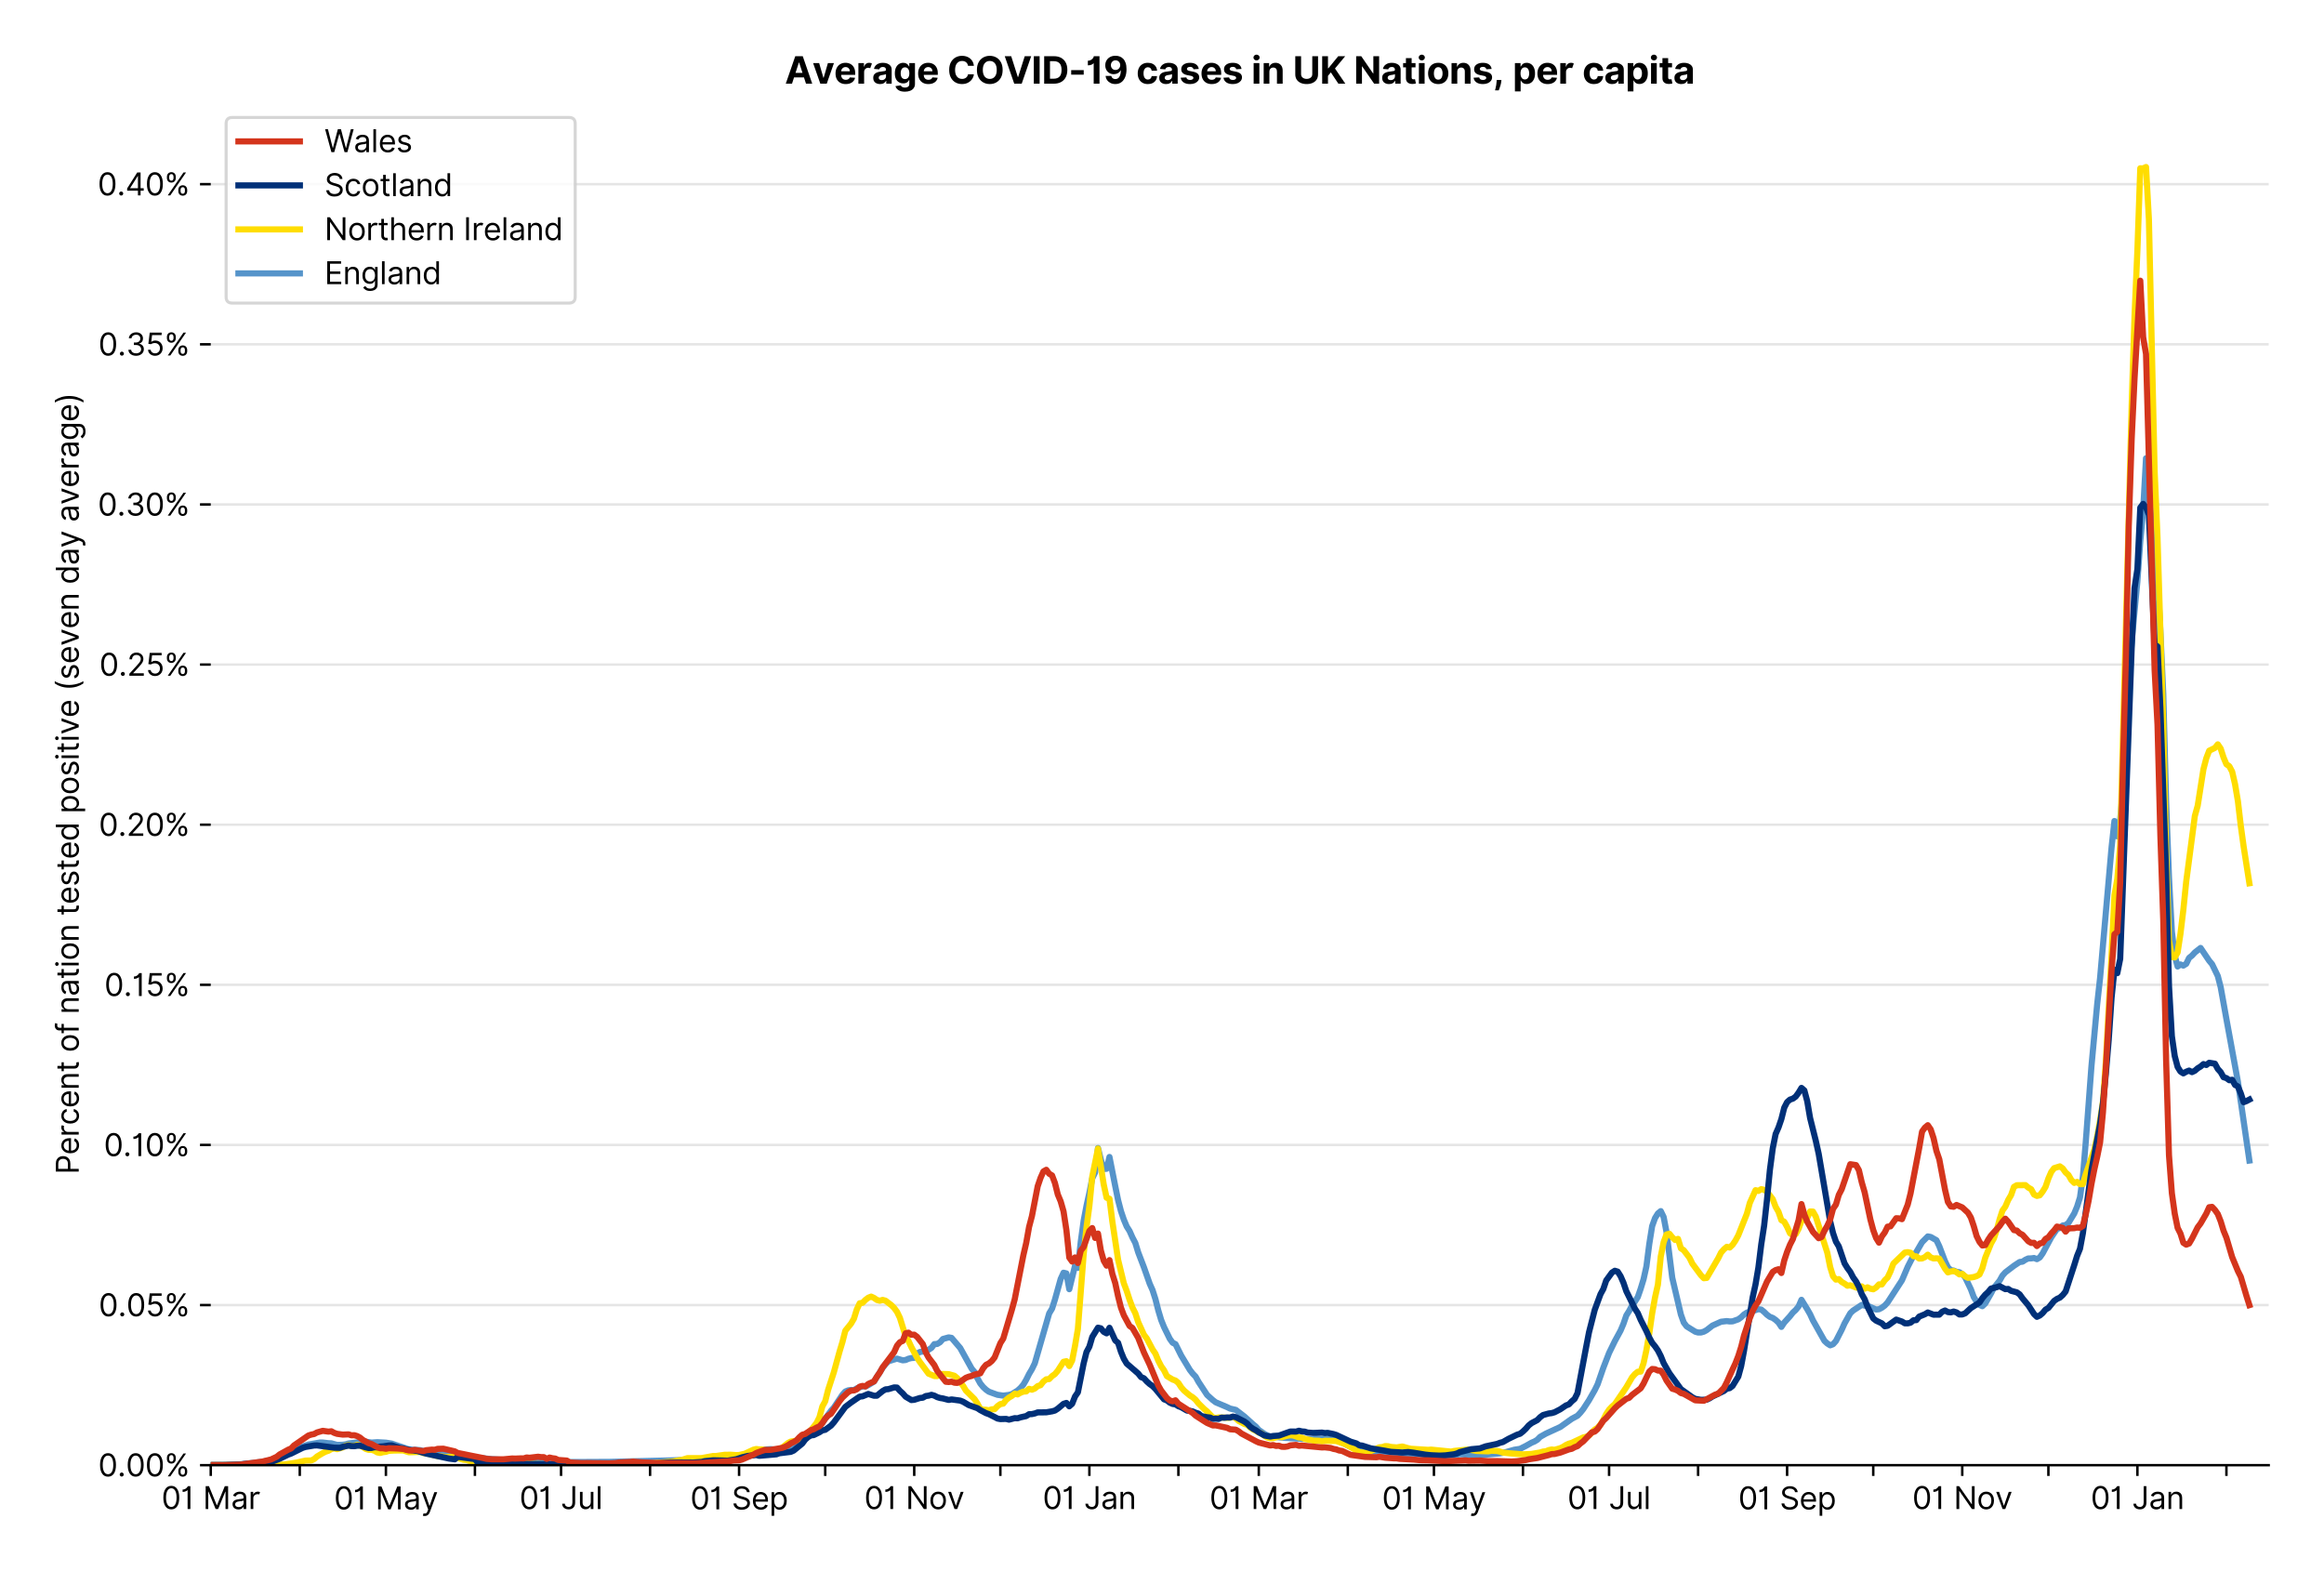 <?xml version="1.0" encoding="utf-8" standalone="no"?>
<!DOCTYPE svg PUBLIC "-//W3C//DTD SVG 1.1//EN"
  "http://www.w3.org/Graphics/SVG/1.1/DTD/svg11.dtd">
<svg xmlns:xlink="http://www.w3.org/1999/xlink" viewBox="0 0 756.175 511.234" xmlns="http://www.w3.org/2000/svg" version="1.1">
 <defs>
  <style type="text/css">*{stroke-linejoin: round; stroke-linecap: butt}</style>
 </defs>
 <g id="figure_1">
  <g id="patch_1">
   <path d="M 0 511.234 
L 756.175 511.234 
L 756.175 0 
L 0 0 
z
" style="fill: #ffffff"/>
  </g>
  <g id="axes_1">
   <g id="patch_2">
    <path d="M 68.575 476.745 
L 738.175 476.745 
L 738.175 33.225 
L 68.575 33.225 
z
" style="fill: #ffffff"/>
   </g>
   <g id="matplotlib.axis_1">
    <g id="xtick_1">
     <g id="line2d_1">
      <defs>
       <path id="m17053fba8c" d="M 0 0 
L 0 3.5 
" style="stroke: #000000; stroke-width: 0.8"/>
      </defs>
      <g>
       <use xlink:href="#m17053fba8c" x="68.575" y="476.745" style="stroke: #000000; stroke-width: 0.8"/>
      </g>
     </g>
     <g id="text_1">
      <!-- 01 Mar -->
      <g transform="translate(52.538 491.018)scale(0.1 -0.1)">
       <defs>
        <path id="Inter-Regular-30" d="M 2000 -64 
Q 1230 -64 806 561 
Q 382 1186 382 2327 
Q 382 3459 809 4088 
Q 1236 4718 2000 4718 
Q 2764 4718 3191 4088 
Q 3618 3459 3618 2327 
Q 3618 1186 3194 561 
Q 2771 -64 2000 -64 
z
M 2000 436 
Q 2509 436 2791 927 
Q 3073 1418 3073 2327 
Q 3073 3234 2789 3730 
Q 2505 4227 2000 4227 
Q 1496 4227 1211 3730 
Q 927 3234 927 2327 
Q 927 1418 1210 927 
Q 1493 436 2000 436 
z
" transform="scale(0.016)"/>
        <path id="Inter-Regular-31" d="M 1973 4655 
L 1973 0 
L 1409 0 
L 1409 3836 
L 1373 3836 
Q 1341 3773 1209 3692 
Q 1077 3611 868 3551 
Q 659 3491 391 3491 
L 391 3964 
Q 661 3964 859 4061 
Q 1057 4159 1190 4291 
Q 1323 4423 1392 4529 
Q 1461 4636 1473 4655 
L 1973 4655 
z
" transform="scale(0.016)"/>
        <path id="Inter-Regular-20" transform="scale(0.016)"/>
        <path id="Inter-Regular-4d" d="M 564 4655 
L 1236 4655 
L 2818 791 
L 2873 791 
L 4455 4655 
L 5127 4655 
L 5127 0 
L 4600 0 
L 4600 3536 
L 4555 3536 
L 3100 0 
L 2591 0 
L 1136 3536 
L 1091 3536 
L 1091 0 
L 564 0 
L 564 4655 
z
" transform="scale(0.016)"/>
        <path id="Inter-Regular-61" d="M 1518 -82 
Q 1186 -82 916 44 
Q 646 170 486 410 
Q 327 650 327 991 
Q 327 1291 445 1478 
Q 564 1666 761 1773 
Q 959 1880 1199 1933 
Q 1439 1986 1682 2018 
Q 2000 2059 2199 2080 
Q 2398 2102 2490 2154 
Q 2582 2207 2582 2336 
L 2582 2355 
Q 2582 2691 2399 2877 
Q 2216 3064 1846 3064 
Q 1461 3064 1243 2895 
Q 1025 2727 936 2536 
L 427 2718 
Q 564 3036 792 3214 
Q 1021 3393 1292 3464 
Q 1564 3536 1827 3536 
Q 1996 3536 2215 3496 
Q 2434 3457 2640 3334 
Q 2846 3211 2982 2963 
Q 3118 2716 3118 2300 
L 3118 0 
L 2582 0 
L 2582 473 
L 2555 473 
Q 2500 359 2373 229 
Q 2246 100 2034 9 
Q 1823 -82 1518 -82 
z
M 1600 400 
Q 1918 400 2137 525 
Q 2357 650 2469 847 
Q 2582 1045 2582 1264 
L 2582 1755 
Q 2548 1714 2433 1681 
Q 2318 1648 2169 1624 
Q 2021 1600 1881 1583 
Q 1741 1566 1655 1555 
Q 1446 1527 1265 1467 
Q 1084 1407 974 1287 
Q 864 1168 864 964 
Q 864 684 1072 542 
Q 1280 400 1600 400 
z
" transform="scale(0.016)"/>
        <path id="Inter-Regular-72" d="M 491 0 
L 491 3491 
L 1009 3491 
L 1009 2964 
L 1046 2964 
Q 1139 3223 1389 3384 
Q 1639 3545 1955 3545 
Q 2100 3545 2209 3511 
Q 2318 3477 2400 3418 
L 2218 2964 
Q 2161 2993 2085 3010 
Q 2009 3027 1909 3027 
Q 1527 3027 1277 2794 
Q 1027 2561 1027 2209 
L 1027 0 
L 491 0 
z
" transform="scale(0.016)"/>
       </defs>
       <use xlink:href="#Inter-Regular-30"/>
       <use xlink:href="#Inter-Regular-31" x="62.5"/>
       <use xlink:href="#Inter-Regular-20" x="106.676"/>
       <use xlink:href="#Inter-Regular-4d" x="134.801"/>
       <use xlink:href="#Inter-Regular-61" x="225.994"/>
       <use xlink:href="#Inter-Regular-72" x="282.386"/>
      </g>
     </g>
    </g>
    <g id="xtick_2">
     <g id="line2d_2">
      <g>
       <use xlink:href="#m17053fba8c" x="97.537" y="476.745" style="stroke: #000000; stroke-width: 0.8"/>
      </g>
     </g>
    </g>
    <g id="xtick_3">
     <g id="line2d_3">
      <g>
       <use xlink:href="#m17053fba8c" x="125.565" y="476.745" style="stroke: #000000; stroke-width: 0.8"/>
      </g>
     </g>
     <g id="text_2">
      <!-- 01 May -->
      <g transform="translate(108.662 491.117)scale(0.1 -0.1)">
       <defs>
        <path id="Inter-Regular-79" d="M 818 -1355 
Q 682 -1355 575 -1333 
Q 468 -1311 427 -1291 
L 564 -818 
Q 857 -893 1053 -814 
Q 1250 -736 1391 -345 
L 1509 -18 
L 218 3491 
L 800 3491 
L 1764 709 
L 1800 709 
L 2764 3491 
L 3346 3491 
L 1846 -564 
Q 1550 -1355 818 -1355 
z
" transform="scale(0.016)"/>
       </defs>
       <use xlink:href="#Inter-Regular-30"/>
       <use xlink:href="#Inter-Regular-31" x="62.5"/>
       <use xlink:href="#Inter-Regular-20" x="106.676"/>
       <use xlink:href="#Inter-Regular-4d" x="134.801"/>
       <use xlink:href="#Inter-Regular-61" x="225.994"/>
       <use xlink:href="#Inter-Regular-79" x="282.386"/>
      </g>
     </g>
    </g>
    <g id="xtick_4">
     <g id="line2d_4">
      <g>
       <use xlink:href="#m17053fba8c" x="154.527" y="476.745" style="stroke: #000000; stroke-width: 0.8"/>
      </g>
     </g>
    </g>
    <g id="xtick_5">
     <g id="line2d_5">
      <g>
       <use xlink:href="#m17053fba8c" x="182.555" y="476.745" style="stroke: #000000; stroke-width: 0.8"/>
      </g>
     </g>
     <g id="text_3">
      <!-- 01 Jul -->
      <g transform="translate(169.011 491.018)scale(0.1 -0.1)">
       <defs>
        <path id="Inter-Regular-4a" d="M 2346 4655 
L 2909 4655 
L 2909 1327 
Q 2909 657 2549 296 
Q 2189 -64 1582 -64 
Q 1200 -64 902 76 
Q 605 216 434 475 
Q 264 734 264 1091 
L 818 1091 
Q 818 795 1034 615 
Q 1250 436 1582 436 
Q 1948 436 2147 664 
Q 2346 893 2346 1327 
L 2346 4655 
z
" transform="scale(0.016)"/>
        <path id="Inter-Regular-75" d="M 2691 1427 
L 2691 3491 
L 3227 3491 
L 3227 0 
L 2691 0 
L 2691 591 
L 2655 591 
Q 2532 325 2273 140 
Q 2014 -45 1618 -45 
Q 1127 -45 809 280 
Q 491 605 491 1273 
L 491 3491 
L 1027 3491 
L 1027 1309 
Q 1027 927 1242 700 
Q 1457 473 1791 473 
Q 1991 473 2199 575 
Q 2407 677 2549 888 
Q 2691 1100 2691 1427 
z
" transform="scale(0.016)"/>
        <path id="Inter-Regular-6c" d="M 1027 4655 
L 1027 0 
L 491 0 
L 491 4655 
L 1027 4655 
z
" transform="scale(0.016)"/>
       </defs>
       <use xlink:href="#Inter-Regular-30"/>
       <use xlink:href="#Inter-Regular-31" x="62.5"/>
       <use xlink:href="#Inter-Regular-20" x="106.676"/>
       <use xlink:href="#Inter-Regular-4a" x="134.801"/>
       <use xlink:href="#Inter-Regular-75" x="189.063"/>
       <use xlink:href="#Inter-Regular-6c" x="247.159"/>
      </g>
     </g>
    </g>
    <g id="xtick_6">
     <g id="line2d_6">
      <g>
       <use xlink:href="#m17053fba8c" x="211.517" y="476.745" style="stroke: #000000; stroke-width: 0.8"/>
      </g>
     </g>
    </g>
    <g id="xtick_7">
     <g id="line2d_7">
      <g>
       <use xlink:href="#m17053fba8c" x="240.479" y="476.745" style="stroke: #000000; stroke-width: 0.8"/>
      </g>
     </g>
     <g id="text_4">
      <!-- 01 Sep -->
      <g transform="translate(224.591 491.117)scale(0.1 -0.1)">
       <defs>
        <path id="Inter-Regular-53" d="M 3109 3491 
Q 3068 3836 2777 4027 
Q 2486 4218 2064 4218 
Q 1600 4218 1318 3999 
Q 1036 3780 1036 3445 
Q 1036 3195 1189 3042 
Q 1343 2889 1553 2803 
Q 1764 2718 1936 2673 
L 2409 2545 
Q 2591 2498 2815 2414 
Q 3039 2330 3244 2185 
Q 3450 2041 3584 1816 
Q 3718 1591 3718 1264 
Q 3718 886 3521 581 
Q 3325 277 2949 97 
Q 2573 -82 2036 -82 
Q 1286 -82 845 272 
Q 405 627 364 1200 
L 946 1200 
Q 968 936 1124 764 
Q 1280 593 1519 510 
Q 1759 427 2036 427 
Q 2359 427 2616 533 
Q 2873 639 3023 828 
Q 3173 1018 3173 1273 
Q 3173 1505 3043 1650 
Q 2914 1795 2702 1886 
Q 2491 1977 2246 2045 
L 1673 2209 
Q 1127 2366 809 2657 
Q 491 2948 491 3418 
Q 491 3809 703 4101 
Q 916 4393 1276 4555 
Q 1636 4718 2082 4718 
Q 2532 4718 2882 4558 
Q 3232 4398 3437 4120 
Q 3643 3843 3655 3491 
L 3109 3491 
z
" transform="scale(0.016)"/>
        <path id="Inter-Regular-65" d="M 1955 -73 
Q 1450 -73 1085 151 
Q 721 375 524 778 
Q 327 1182 327 1718 
Q 327 2255 524 2665 
Q 721 3075 1074 3305 
Q 1427 3536 1900 3536 
Q 2173 3536 2439 3445 
Q 2705 3355 2923 3151 
Q 3141 2948 3270 2614 
Q 3400 2280 3400 1791 
L 3400 1564 
L 866 1564 
Q 884 1005 1183 707 
Q 1482 409 1955 409 
Q 2271 409 2498 545 
Q 2725 682 2827 955 
L 3346 809 
Q 3223 414 2854 170 
Q 2486 -73 1955 -73 
z
M 866 2027 
L 2855 2027 
Q 2855 2470 2595 2762 
Q 2336 3055 1900 3055 
Q 1593 3055 1368 2911 
Q 1143 2768 1013 2533 
Q 884 2298 866 2027 
z
" transform="scale(0.016)"/>
        <path id="Inter-Regular-70" d="M 491 -1309 
L 491 3491 
L 1009 3491 
L 1009 2936 
L 1073 2936 
Q 1132 3027 1237 3169 
Q 1343 3311 1542 3423 
Q 1741 3536 2082 3536 
Q 2523 3536 2859 3315 
Q 3196 3095 3384 2690 
Q 3573 2286 3573 1736 
Q 3573 1182 3384 776 
Q 3196 370 2861 148 
Q 2527 -73 2091 -73 
Q 1755 -73 1552 39 
Q 1350 152 1241 296 
Q 1132 441 1073 536 
L 1027 536 
L 1027 -1309 
L 491 -1309 
z
M 1018 1745 
Q 1018 1152 1276 780 
Q 1534 409 2018 409 
Q 2355 409 2581 587 
Q 2807 766 2921 1069 
Q 3036 1373 3036 1745 
Q 3036 2114 2923 2410 
Q 2811 2707 2585 2881 
Q 2359 3055 2018 3055 
Q 1527 3055 1272 2693 
Q 1018 2332 1018 1745 
z
" transform="scale(0.016)"/>
       </defs>
       <use xlink:href="#Inter-Regular-30"/>
       <use xlink:href="#Inter-Regular-31" x="62.5"/>
       <use xlink:href="#Inter-Regular-20" x="106.676"/>
       <use xlink:href="#Inter-Regular-53" x="134.801"/>
       <use xlink:href="#Inter-Regular-65" x="198.58"/>
       <use xlink:href="#Inter-Regular-70" x="256.818"/>
      </g>
     </g>
    </g>
    <g id="xtick_8">
     <g id="line2d_8">
      <g>
       <use xlink:href="#m17053fba8c" x="268.507" y="476.745" style="stroke: #000000; stroke-width: 0.8"/>
      </g>
     </g>
    </g>
    <g id="xtick_9">
     <g id="line2d_9">
      <g>
       <use xlink:href="#m17053fba8c" x="297.469" y="476.745" style="stroke: #000000; stroke-width: 0.8"/>
      </g>
     </g>
     <g id="text_5">
      <!-- 01 Nov -->
      <g transform="translate(281.197 491.018)scale(0.1 -0.1)">
       <defs>
        <path id="Inter-Regular-4e" d="M 4255 4655 
L 4255 0 
L 3709 0 
L 1173 3655 
L 1127 3655 
L 1127 0 
L 564 0 
L 564 4655 
L 1109 4655 
L 3655 991 
L 3700 991 
L 3700 4655 
L 4255 4655 
z
" transform="scale(0.016)"/>
        <path id="Inter-Regular-6f" d="M 1909 -73 
Q 1436 -73 1080 152 
Q 725 377 526 781 
Q 327 1186 327 1727 
Q 327 2273 526 2679 
Q 725 3086 1080 3311 
Q 1436 3536 1909 3536 
Q 2382 3536 2737 3311 
Q 3093 3086 3292 2679 
Q 3491 2273 3491 1727 
Q 3491 1186 3292 781 
Q 3093 377 2737 152 
Q 2382 -73 1909 -73 
z
M 1909 409 
Q 2268 409 2500 593 
Q 2732 777 2843 1077 
Q 2955 1377 2955 1727 
Q 2955 2077 2843 2379 
Q 2732 2682 2500 2868 
Q 2268 3055 1909 3055 
Q 1550 3055 1318 2868 
Q 1086 2682 975 2379 
Q 864 2077 864 1727 
Q 864 1377 975 1077 
Q 1086 777 1318 593 
Q 1550 409 1909 409 
z
" transform="scale(0.016)"/>
        <path id="Inter-Regular-76" d="M 3346 3491 
L 2055 0 
L 1509 0 
L 218 3491 
L 800 3491 
L 1764 709 
L 1800 709 
L 2764 3491 
L 3346 3491 
z
" transform="scale(0.016)"/>
       </defs>
       <use xlink:href="#Inter-Regular-30"/>
       <use xlink:href="#Inter-Regular-31" x="62.5"/>
       <use xlink:href="#Inter-Regular-20" x="106.676"/>
       <use xlink:href="#Inter-Regular-4e" x="134.801"/>
       <use xlink:href="#Inter-Regular-6f" x="210.085"/>
       <use xlink:href="#Inter-Regular-76" x="269.744"/>
      </g>
     </g>
    </g>
    <g id="xtick_10">
     <g id="line2d_10">
      <g>
       <use xlink:href="#m17053fba8c" x="325.496" y="476.745" style="stroke: #000000; stroke-width: 0.8"/>
      </g>
     </g>
    </g>
    <g id="xtick_11">
     <g id="line2d_11">
      <g>
       <use xlink:href="#m17053fba8c" x="354.458" y="476.745" style="stroke: #000000; stroke-width: 0.8"/>
      </g>
     </g>
     <g id="text_6">
      <!-- 01 Jan -->
      <g transform="translate(339.259 491.018)scale(0.1 -0.1)">
       <defs>
        <path id="Inter-Regular-6e" d="M 1027 2100 
L 1027 0 
L 491 0 
L 491 3491 
L 1009 3491 
L 1009 2945 
L 1055 2945 
Q 1177 3211 1427 3373 
Q 1677 3536 2073 3536 
Q 2602 3536 2928 3211 
Q 3255 2886 3255 2218 
L 3255 0 
L 2718 0 
L 2718 2182 
Q 2718 2593 2504 2824 
Q 2291 3055 1918 3055 
Q 1534 3055 1280 2806 
Q 1027 2557 1027 2100 
z
" transform="scale(0.016)"/>
       </defs>
       <use xlink:href="#Inter-Regular-30"/>
       <use xlink:href="#Inter-Regular-31" x="62.5"/>
       <use xlink:href="#Inter-Regular-20" x="106.676"/>
       <use xlink:href="#Inter-Regular-4a" x="134.801"/>
       <use xlink:href="#Inter-Regular-61" x="189.063"/>
       <use xlink:href="#Inter-Regular-6e" x="245.455"/>
      </g>
     </g>
    </g>
    <g id="xtick_12">
     <g id="line2d_12">
      <g>
       <use xlink:href="#m17053fba8c" x="383.42" y="476.745" style="stroke: #000000; stroke-width: 0.8"/>
      </g>
     </g>
    </g>
    <g id="xtick_13">
     <g id="line2d_13">
      <g>
       <use xlink:href="#m17053fba8c" x="409.58" y="476.745" style="stroke: #000000; stroke-width: 0.8"/>
      </g>
     </g>
     <g id="text_7">
      <!-- 01 Mar -->
      <g transform="translate(393.543 491.018)scale(0.1 -0.1)">
       <use xlink:href="#Inter-Regular-30"/>
       <use xlink:href="#Inter-Regular-31" x="62.5"/>
       <use xlink:href="#Inter-Regular-20" x="106.676"/>
       <use xlink:href="#Inter-Regular-4d" x="134.801"/>
       <use xlink:href="#Inter-Regular-61" x="225.994"/>
       <use xlink:href="#Inter-Regular-72" x="282.386"/>
      </g>
     </g>
    </g>
    <g id="xtick_14">
     <g id="line2d_14">
      <g>
       <use xlink:href="#m17053fba8c" x="438.542" y="476.745" style="stroke: #000000; stroke-width: 0.8"/>
      </g>
     </g>
    </g>
    <g id="xtick_15">
     <g id="line2d_15">
      <g>
       <use xlink:href="#m17053fba8c" x="466.57" y="476.745" style="stroke: #000000; stroke-width: 0.8"/>
      </g>
     </g>
     <g id="text_8">
      <!-- 01 May -->
      <g transform="translate(449.666 491.117)scale(0.1 -0.1)">
       <use xlink:href="#Inter-Regular-30"/>
       <use xlink:href="#Inter-Regular-31" x="62.5"/>
       <use xlink:href="#Inter-Regular-20" x="106.676"/>
       <use xlink:href="#Inter-Regular-4d" x="134.801"/>
       <use xlink:href="#Inter-Regular-61" x="225.994"/>
       <use xlink:href="#Inter-Regular-79" x="282.386"/>
      </g>
     </g>
    </g>
    <g id="xtick_16">
     <g id="line2d_16">
      <g>
       <use xlink:href="#m17053fba8c" x="495.532" y="476.745" style="stroke: #000000; stroke-width: 0.8"/>
      </g>
     </g>
    </g>
    <g id="xtick_17">
     <g id="line2d_17">
      <g>
       <use xlink:href="#m17053fba8c" x="523.559" y="476.745" style="stroke: #000000; stroke-width: 0.8"/>
      </g>
     </g>
     <g id="text_9">
      <!-- 01 Jul -->
      <g transform="translate(510.016 491.018)scale(0.1 -0.1)">
       <use xlink:href="#Inter-Regular-30"/>
       <use xlink:href="#Inter-Regular-31" x="62.5"/>
       <use xlink:href="#Inter-Regular-20" x="106.676"/>
       <use xlink:href="#Inter-Regular-4a" x="134.801"/>
       <use xlink:href="#Inter-Regular-75" x="189.063"/>
       <use xlink:href="#Inter-Regular-6c" x="247.159"/>
      </g>
     </g>
    </g>
    <g id="xtick_18">
     <g id="line2d_18">
      <g>
       <use xlink:href="#m17053fba8c" x="552.521" y="476.745" style="stroke: #000000; stroke-width: 0.8"/>
      </g>
     </g>
    </g>
    <g id="xtick_19">
     <g id="line2d_19">
      <g>
       <use xlink:href="#m17053fba8c" x="581.483" y="476.745" style="stroke: #000000; stroke-width: 0.8"/>
      </g>
     </g>
     <g id="text_10">
      <!-- 01 Sep -->
      <g transform="translate(565.596 491.117)scale(0.1 -0.1)">
       <use xlink:href="#Inter-Regular-30"/>
       <use xlink:href="#Inter-Regular-31" x="62.5"/>
       <use xlink:href="#Inter-Regular-20" x="106.676"/>
       <use xlink:href="#Inter-Regular-53" x="134.801"/>
       <use xlink:href="#Inter-Regular-65" x="198.58"/>
       <use xlink:href="#Inter-Regular-70" x="256.818"/>
      </g>
     </g>
    </g>
    <g id="xtick_20">
     <g id="line2d_20">
      <g>
       <use xlink:href="#m17053fba8c" x="609.511" y="476.745" style="stroke: #000000; stroke-width: 0.8"/>
      </g>
     </g>
    </g>
    <g id="xtick_21">
     <g id="line2d_21">
      <g>
       <use xlink:href="#m17053fba8c" x="638.473" y="476.745" style="stroke: #000000; stroke-width: 0.8"/>
      </g>
     </g>
     <g id="text_11">
      <!-- 01 Nov -->
      <g transform="translate(622.202 491.018)scale(0.1 -0.1)">
       <use xlink:href="#Inter-Regular-30"/>
       <use xlink:href="#Inter-Regular-31" x="62.5"/>
       <use xlink:href="#Inter-Regular-20" x="106.676"/>
       <use xlink:href="#Inter-Regular-4e" x="134.801"/>
       <use xlink:href="#Inter-Regular-6f" x="210.085"/>
       <use xlink:href="#Inter-Regular-76" x="269.744"/>
      </g>
     </g>
    </g>
    <g id="xtick_22">
     <g id="line2d_22">
      <g>
       <use xlink:href="#m17053fba8c" x="666.501" y="476.745" style="stroke: #000000; stroke-width: 0.8"/>
      </g>
     </g>
    </g>
    <g id="xtick_23">
     <g id="line2d_23">
      <g>
       <use xlink:href="#m17053fba8c" x="695.463" y="476.745" style="stroke: #000000; stroke-width: 0.8"/>
      </g>
     </g>
     <g id="text_12">
      <!-- 01 Jan -->
      <g transform="translate(680.264 491.018)scale(0.1 -0.1)">
       <use xlink:href="#Inter-Regular-30"/>
       <use xlink:href="#Inter-Regular-31" x="62.5"/>
       <use xlink:href="#Inter-Regular-20" x="106.676"/>
       <use xlink:href="#Inter-Regular-4a" x="134.801"/>
       <use xlink:href="#Inter-Regular-61" x="189.063"/>
       <use xlink:href="#Inter-Regular-6e" x="245.455"/>
      </g>
     </g>
    </g>
    <g id="xtick_24">
     <g id="line2d_24">
      <g>
       <use xlink:href="#m17053fba8c" x="724.425" y="476.745" style="stroke: #000000; stroke-width: 0.8"/>
      </g>
     </g>
    </g>
   </g>
   <g id="matplotlib.axis_2">
    <g id="ytick_1">
     <g id="line2d_25">
      <path d="M 68.575 476.745 
L 738.175 476.745 
" clip-path="url(#p9b28122170)" style="fill: none; stroke: #e5e5e5; stroke-width: 0.8; stroke-linecap: square"/>
     </g>
     <g id="line2d_26">
      <defs>
       <path id="m2c9cbbdaa1" d="M 0 0 
L -3.5 0 
" style="stroke: #000000; stroke-width: 0.8"/>
      </defs>
      <g>
       <use xlink:href="#m2c9cbbdaa1" x="68.575" y="476.745" style="stroke: #000000; stroke-width: 0.8"/>
      </g>
     </g>
     <g id="text_13">
      <!-- 0.00% -->
      <g transform="translate(31.944 480.382)scale(0.1 -0.1)">
       <defs>
        <path id="Inter-Regular-2e" d="M 882 -36 
Q 714 -36 593 84 
Q 473 205 473 373 
Q 473 541 593 661 
Q 714 782 882 782 
Q 1050 782 1170 661 
Q 1291 541 1291 373 
Q 1291 205 1170 84 
Q 1050 -36 882 -36 
z
" transform="scale(0.016)"/>
        <path id="Inter-Regular-25" d="M 2855 873 
L 2855 1118 
Q 2855 1373 2960 1585 
Q 3066 1798 3269 1926 
Q 3473 2055 3764 2055 
Q 4059 2055 4259 1926 
Q 4459 1798 4561 1585 
Q 4664 1373 4664 1118 
L 4664 873 
Q 4664 618 4560 405 
Q 4457 193 4256 64 
Q 4055 -64 3764 -64 
Q 3468 -64 3266 64 
Q 3064 193 2959 405 
Q 2855 618 2855 873 
z
M 536 3536 
L 536 3782 
Q 536 4036 642 4248 
Q 748 4461 951 4589 
Q 1155 4718 1446 4718 
Q 1741 4718 1941 4589 
Q 2141 4461 2243 4248 
Q 2346 4036 2346 3782 
L 2346 3536 
Q 2346 3282 2242 3069 
Q 2139 2857 1937 2728 
Q 1736 2600 1446 2600 
Q 1150 2600 948 2728 
Q 746 2857 641 3069 
Q 536 3282 536 3536 
z
M 709 0 
L 3909 4655 
L 4427 4655 
L 1227 0 
L 709 0 
z
M 3318 1118 
L 3318 873 
Q 3318 661 3418 494 
Q 3518 327 3764 327 
Q 4002 327 4101 494 
Q 4200 661 4200 873 
L 4200 1118 
Q 4200 1330 4104 1497 
Q 4009 1664 3764 1664 
Q 3525 1664 3421 1497 
Q 3318 1330 3318 1118 
z
M 1000 3782 
L 1000 3536 
Q 1000 3325 1100 3158 
Q 1200 2991 1446 2991 
Q 1684 2991 1783 3158 
Q 1882 3325 1882 3536 
L 1882 3782 
Q 1882 3993 1786 4160 
Q 1691 4327 1446 4327 
Q 1207 4327 1103 4160 
Q 1000 3993 1000 3782 
z
" transform="scale(0.016)"/>
       </defs>
       <use xlink:href="#Inter-Regular-30"/>
       <use xlink:href="#Inter-Regular-2e" x="62.5"/>
       <use xlink:href="#Inter-Regular-30" x="90.057"/>
       <use xlink:href="#Inter-Regular-30" x="152.557"/>
       <use xlink:href="#Inter-Regular-25" x="215.057"/>
      </g>
     </g>
    </g>
    <g id="ytick_2">
     <g id="line2d_27">
      <path d="M 68.575 424.644 
L 738.175 424.644 
" clip-path="url(#p9b28122170)" style="fill: none; stroke: #e5e5e5; stroke-width: 0.8; stroke-linecap: square"/>
     </g>
     <g id="line2d_28">
      <g>
       <use xlink:href="#m2c9cbbdaa1" x="68.575" y="424.644" style="stroke: #000000; stroke-width: 0.8"/>
      </g>
     </g>
     <g id="text_14">
      <!-- 0.05% -->
      <g transform="translate(32.114 428.28)scale(0.1 -0.1)">
       <defs>
        <path id="Inter-Regular-35" d="M 1936 -64 
Q 1536 -64 1216 95 
Q 896 255 702 532 
Q 509 809 491 1164 
L 1036 1164 
Q 1068 848 1324 642 
Q 1580 436 1936 436 
Q 2223 436 2447 570 
Q 2671 705 2799 940 
Q 2927 1175 2927 1473 
Q 2927 1777 2794 2017 
Q 2661 2257 2429 2395 
Q 2198 2534 1900 2536 
Q 1686 2539 1461 2472 
Q 1236 2405 1091 2300 
L 564 2364 
L 846 4655 
L 3264 4655 
L 3264 4155 
L 1318 4155 
L 1155 2782 
L 1182 2782 
Q 1325 2895 1541 2970 
Q 1757 3045 1991 3045 
Q 2418 3045 2753 2842 
Q 3089 2639 3281 2286 
Q 3473 1934 3473 1482 
Q 3473 1036 3274 687 
Q 3075 339 2727 137 
Q 2380 -64 1936 -64 
z
" transform="scale(0.016)"/>
       </defs>
       <use xlink:href="#Inter-Regular-30"/>
       <use xlink:href="#Inter-Regular-2e" x="62.5"/>
       <use xlink:href="#Inter-Regular-30" x="90.057"/>
       <use xlink:href="#Inter-Regular-35" x="152.557"/>
       <use xlink:href="#Inter-Regular-25" x="213.352"/>
      </g>
     </g>
    </g>
    <g id="ytick_3">
     <g id="line2d_29">
      <path d="M 68.575 372.542 
L 738.175 372.542 
" clip-path="url(#p9b28122170)" style="fill: none; stroke: #e5e5e5; stroke-width: 0.8; stroke-linecap: square"/>
     </g>
     <g id="line2d_30">
      <g>
       <use xlink:href="#m2c9cbbdaa1" x="68.575" y="372.542" style="stroke: #000000; stroke-width: 0.8"/>
      </g>
     </g>
     <g id="text_15">
      <!-- 0.10% -->
      <g transform="translate(33.777 376.179)scale(0.1 -0.1)">
       <use xlink:href="#Inter-Regular-30"/>
       <use xlink:href="#Inter-Regular-2e" x="62.5"/>
       <use xlink:href="#Inter-Regular-31" x="90.057"/>
       <use xlink:href="#Inter-Regular-30" x="134.233"/>
       <use xlink:href="#Inter-Regular-25" x="196.733"/>
      </g>
     </g>
    </g>
    <g id="ytick_4">
     <g id="line2d_31">
      <path d="M 68.575 320.441 
L 738.175 320.441 
" clip-path="url(#p9b28122170)" style="fill: none; stroke: #e5e5e5; stroke-width: 0.8; stroke-linecap: square"/>
     </g>
     <g id="line2d_32">
      <g>
       <use xlink:href="#m2c9cbbdaa1" x="68.575" y="320.441" style="stroke: #000000; stroke-width: 0.8"/>
      </g>
     </g>
     <g id="text_16">
      <!-- 0.15% -->
      <g transform="translate(33.947 324.078)scale(0.1 -0.1)">
       <use xlink:href="#Inter-Regular-30"/>
       <use xlink:href="#Inter-Regular-2e" x="62.5"/>
       <use xlink:href="#Inter-Regular-31" x="90.057"/>
       <use xlink:href="#Inter-Regular-35" x="134.233"/>
       <use xlink:href="#Inter-Regular-25" x="195.028"/>
      </g>
     </g>
    </g>
    <g id="ytick_5">
     <g id="line2d_33">
      <path d="M 68.575 268.34 
L 738.175 268.34 
" clip-path="url(#p9b28122170)" style="fill: none; stroke: #e5e5e5; stroke-width: 0.8; stroke-linecap: square"/>
     </g>
     <g id="line2d_34">
      <g>
       <use xlink:href="#m2c9cbbdaa1" x="68.575" y="268.34" style="stroke: #000000; stroke-width: 0.8"/>
      </g>
     </g>
     <g id="text_17">
      <!-- 0.20% -->
      <g transform="translate(32.142 271.976)scale(0.1 -0.1)">
       <defs>
        <path id="Inter-Regular-32" d="M 482 0 
L 482 409 
L 2018 2091 
Q 2289 2386 2464 2605 
Q 2639 2825 2724 3019 
Q 2809 3214 2809 3427 
Q 2809 3795 2553 4011 
Q 2298 4227 1918 4227 
Q 1514 4227 1275 3985 
Q 1036 3743 1036 3345 
L 500 3345 
Q 500 3755 688 4064 
Q 877 4373 1203 4545 
Q 1530 4718 1936 4718 
Q 2346 4718 2661 4545 
Q 2977 4373 3156 4079 
Q 3336 3786 3336 3427 
Q 3336 3170 3244 2926 
Q 3152 2682 2926 2383 
Q 2700 2084 2300 1655 
L 1255 536 
L 1255 500 
L 3418 500 
L 3418 0 
L 482 0 
z
" transform="scale(0.016)"/>
       </defs>
       <use xlink:href="#Inter-Regular-30"/>
       <use xlink:href="#Inter-Regular-2e" x="62.5"/>
       <use xlink:href="#Inter-Regular-32" x="90.057"/>
       <use xlink:href="#Inter-Regular-30" x="150.568"/>
       <use xlink:href="#Inter-Regular-25" x="213.068"/>
      </g>
     </g>
    </g>
    <g id="ytick_6">
     <g id="line2d_35">
      <path d="M 68.575 216.238 
L 738.175 216.238 
" clip-path="url(#p9b28122170)" style="fill: none; stroke: #e5e5e5; stroke-width: 0.8; stroke-linecap: square"/>
     </g>
     <g id="line2d_36">
      <g>
       <use xlink:href="#m2c9cbbdaa1" x="68.575" y="216.238" style="stroke: #000000; stroke-width: 0.8"/>
      </g>
     </g>
     <g id="text_18">
      <!-- 0.25% -->
      <g transform="translate(32.312 219.875)scale(0.1 -0.1)">
       <use xlink:href="#Inter-Regular-30"/>
       <use xlink:href="#Inter-Regular-2e" x="62.5"/>
       <use xlink:href="#Inter-Regular-32" x="90.057"/>
       <use xlink:href="#Inter-Regular-35" x="150.568"/>
       <use xlink:href="#Inter-Regular-25" x="211.364"/>
      </g>
     </g>
    </g>
    <g id="ytick_7">
     <g id="line2d_37">
      <path d="M 68.575 164.137 
L 738.175 164.137 
" clip-path="url(#p9b28122170)" style="fill: none; stroke: #e5e5e5; stroke-width: 0.8; stroke-linecap: square"/>
     </g>
     <g id="line2d_38">
      <g>
       <use xlink:href="#m2c9cbbdaa1" x="68.575" y="164.137" style="stroke: #000000; stroke-width: 0.8"/>
      </g>
     </g>
     <g id="text_19">
      <!-- 0.30% -->
      <g transform="translate(31.83 167.774)scale(0.1 -0.1)">
       <defs>
        <path id="Inter-Regular-33" d="M 2055 -64 
Q 1605 -64 1253 90 
Q 902 245 696 521 
Q 491 798 473 1164 
L 1046 1164 
Q 1071 827 1356 631 
Q 1641 436 2046 436 
Q 2493 436 2783 664 
Q 3073 893 3073 1264 
Q 3073 1650 2787 1893 
Q 2502 2136 1973 2136 
L 1600 2136 
L 1600 2636 
L 1973 2636 
Q 2386 2636 2647 2856 
Q 2909 3077 2909 3445 
Q 2909 3798 2679 4012 
Q 2450 4227 2064 4227 
Q 1823 4227 1610 4139 
Q 1398 4052 1264 3887 
Q 1130 3723 1118 3491 
L 573 3491 
Q 586 3857 793 4133 
Q 1000 4409 1335 4563 
Q 1671 4718 2073 4718 
Q 2505 4718 2814 4544 
Q 3123 4370 3289 4086 
Q 3455 3802 3455 3473 
Q 3455 3080 3249 2802 
Q 3043 2525 2691 2418 
L 2691 2382 
Q 3132 2309 3379 2008 
Q 3627 1707 3627 1264 
Q 3627 884 3421 583 
Q 3216 282 2861 109 
Q 2507 -64 2055 -64 
z
" transform="scale(0.016)"/>
       </defs>
       <use xlink:href="#Inter-Regular-30"/>
       <use xlink:href="#Inter-Regular-2e" x="62.5"/>
       <use xlink:href="#Inter-Regular-33" x="90.057"/>
       <use xlink:href="#Inter-Regular-30" x="153.693"/>
       <use xlink:href="#Inter-Regular-25" x="216.193"/>
      </g>
     </g>
    </g>
    <g id="ytick_8">
     <g id="line2d_39">
      <path d="M 68.575 112.036 
L 738.175 112.036 
" clip-path="url(#p9b28122170)" style="fill: none; stroke: #e5e5e5; stroke-width: 0.8; stroke-linecap: square"/>
     </g>
     <g id="line2d_40">
      <g>
       <use xlink:href="#m2c9cbbdaa1" x="68.575" y="112.036" style="stroke: #000000; stroke-width: 0.8"/>
      </g>
     </g>
     <g id="text_20">
      <!-- 0.35% -->
      <g transform="translate(32 115.672)scale(0.1 -0.1)">
       <use xlink:href="#Inter-Regular-30"/>
       <use xlink:href="#Inter-Regular-2e" x="62.5"/>
       <use xlink:href="#Inter-Regular-33" x="90.057"/>
       <use xlink:href="#Inter-Regular-35" x="153.693"/>
       <use xlink:href="#Inter-Regular-25" x="214.489"/>
      </g>
     </g>
    </g>
    <g id="ytick_9">
     <g id="line2d_41">
      <path d="M 68.575 59.934 
L 738.175 59.934 
" clip-path="url(#p9b28122170)" style="fill: none; stroke: #e5e5e5; stroke-width: 0.8; stroke-linecap: square"/>
     </g>
     <g id="line2d_42">
      <g>
       <use xlink:href="#m2c9cbbdaa1" x="68.575" y="59.934" style="stroke: #000000; stroke-width: 0.8"/>
      </g>
     </g>
     <g id="text_21">
      <!-- 0.40% -->
      <g transform="translate(31.773 63.571)scale(0.1 -0.1)">
       <defs>
        <path id="Inter-Regular-34" d="M 373 955 
L 373 1418 
L 2418 4655 
L 3100 4655 
L 3100 1455 
L 3736 1455 
L 3736 955 
L 3100 955 
L 3100 0 
L 2564 0 
L 2564 955 
L 373 955 
z
M 2564 1455 
L 2564 3936 
L 2527 3936 
L 982 1491 
L 982 1455 
L 2564 1455 
z
" transform="scale(0.016)"/>
       </defs>
       <use xlink:href="#Inter-Regular-30"/>
       <use xlink:href="#Inter-Regular-2e" x="62.5"/>
       <use xlink:href="#Inter-Regular-34" x="90.057"/>
       <use xlink:href="#Inter-Regular-30" x="154.261"/>
       <use xlink:href="#Inter-Regular-25" x="216.761"/>
      </g>
     </g>
    </g>
    <g id="text_22">
     <!-- Percent of nation tested positive (seven day average) -->
     <g transform="translate(25.614 382.124)rotate(-90)scale(0.1 -0.1)">
      <defs>
       <path id="Inter-Regular-50" d="M 564 0 
L 564 4655 
L 2136 4655 
Q 2684 4655 3033 4458 
Q 3382 4261 3550 3927 
Q 3718 3593 3718 3182 
Q 3718 2770 3551 2434 
Q 3384 2098 3036 1899 
Q 2689 1700 2146 1700 
L 1127 1700 
L 1127 0 
L 564 0 
z
M 1127 2200 
L 2127 2200 
Q 2689 2200 2926 2482 
Q 3164 2764 3164 3182 
Q 3164 3602 2925 3878 
Q 2686 4155 2118 4155 
L 1127 4155 
L 1127 2200 
z
" transform="scale(0.016)"/>
       <path id="Inter-Regular-63" d="M 1909 -73 
Q 1418 -73 1063 159 
Q 709 391 518 798 
Q 327 1205 327 1727 
Q 327 2259 524 2667 
Q 721 3075 1074 3305 
Q 1427 3536 1900 3536 
Q 2268 3536 2563 3400 
Q 2859 3264 3047 3018 
Q 3236 2773 3282 2445 
L 2746 2445 
Q 2684 2684 2474 2869 
Q 2264 3055 1909 3055 
Q 1439 3055 1151 2697 
Q 864 2339 864 1745 
Q 864 1139 1148 774 
Q 1432 409 1909 409 
Q 2223 409 2447 570 
Q 2671 732 2746 1018 
L 3282 1018 
Q 3236 709 3058 462 
Q 2880 216 2588 71 
Q 2296 -73 1909 -73 
z
" transform="scale(0.016)"/>
       <path id="Inter-Regular-74" d="M 2009 3491 
L 2009 3036 
L 1264 3036 
L 1264 1000 
Q 1264 773 1331 660 
Q 1398 548 1503 510 
Q 1609 473 1727 473 
Q 1816 473 1873 483 
Q 1930 493 1964 500 
L 2073 18 
Q 2018 -2 1920 -23 
Q 1823 -45 1673 -45 
Q 1446 -45 1228 52 
Q 1011 150 869 350 
Q 727 550 727 855 
L 727 3036 
L 200 3036 
L 200 3491 
L 727 3491 
L 727 4327 
L 1264 4327 
L 1264 3491 
L 2009 3491 
z
" transform="scale(0.016)"/>
       <path id="Inter-Regular-66" d="M 2046 3491 
L 2046 3036 
L 1264 3036 
L 1264 0 
L 727 0 
L 727 3036 
L 164 3036 
L 164 3491 
L 727 3491 
L 727 3973 
Q 727 4273 868 4473 
Q 1009 4673 1234 4773 
Q 1459 4873 1709 4873 
Q 1907 4873 2032 4841 
Q 2157 4809 2218 4782 
L 2064 4318 
Q 2023 4332 1951 4352 
Q 1880 4373 1764 4373 
Q 1498 4373 1381 4239 
Q 1264 4105 1264 3845 
L 1264 3491 
L 2046 3491 
z
" transform="scale(0.016)"/>
       <path id="Inter-Regular-69" d="M 491 0 
L 491 3491 
L 1027 3491 
L 1027 0 
L 491 0 
z
M 764 4073 
Q 607 4073 494 4179 
Q 382 4286 382 4436 
Q 382 4586 494 4693 
Q 607 4800 764 4800 
Q 921 4800 1033 4693 
Q 1146 4586 1146 4436 
Q 1146 4286 1033 4179 
Q 921 4073 764 4073 
z
" transform="scale(0.016)"/>
       <path id="Inter-Regular-73" d="M 2964 2709 
L 2482 2573 
Q 2411 2755 2245 2914 
Q 2080 3073 1727 3073 
Q 1407 3073 1194 2926 
Q 982 2780 982 2555 
Q 982 2355 1127 2239 
Q 1273 2123 1582 2045 
L 2100 1918 
Q 3027 1691 3027 973 
Q 3027 673 2855 436 
Q 2684 200 2377 63 
Q 2071 -73 1664 -73 
Q 1130 -73 780 159 
Q 430 391 336 836 
L 846 964 
Q 989 400 1655 400 
Q 2030 400 2251 560 
Q 2473 720 2473 945 
Q 2473 1316 1955 1436 
L 1373 1573 
Q 893 1686 669 1926 
Q 446 2166 446 2527 
Q 446 2823 613 3050 
Q 780 3277 1069 3406 
Q 1359 3536 1727 3536 
Q 2246 3536 2542 3309 
Q 2839 3082 2964 2709 
z
" transform="scale(0.016)"/>
       <path id="Inter-Regular-64" d="M 1809 -73 
Q 1373 -73 1039 148 
Q 705 370 516 776 
Q 327 1182 327 1736 
Q 327 2286 516 2690 
Q 705 3095 1041 3315 
Q 1377 3536 1818 3536 
Q 2159 3536 2358 3423 
Q 2557 3311 2662 3169 
Q 2768 3027 2827 2936 
L 2873 2936 
L 2873 4655 
L 3409 4655 
L 3409 0 
L 2891 0 
L 2891 536 
L 2827 536 
Q 2768 441 2659 296 
Q 2550 152 2348 39 
Q 2146 -73 1809 -73 
z
M 1882 409 
Q 2366 409 2624 780 
Q 2882 1152 2882 1745 
Q 2882 2332 2627 2693 
Q 2373 3055 1882 3055 
Q 1541 3055 1315 2881 
Q 1089 2707 976 2410 
Q 864 2114 864 1745 
Q 864 1373 978 1069 
Q 1093 766 1319 587 
Q 1546 409 1882 409 
z
" transform="scale(0.016)"/>
       <path id="Inter-Regular-28" d="M 682 1964 
Q 682 2823 906 3544 
Q 1130 4266 1546 4873 
L 2018 4873 
Q 1800 4573 1623 4095 
Q 1446 3618 1341 3061 
Q 1236 2505 1236 1964 
Q 1236 1423 1341 866 
Q 1446 309 1623 -168 
Q 1800 -645 2018 -945 
L 1546 -945 
Q 1130 -339 906 383 
Q 682 1105 682 1964 
z
" transform="scale(0.016)"/>
       <path id="Inter-Regular-67" d="M 1900 -1382 
Q 1316 -1382 976 -1169 
Q 636 -957 473 -682 
L 900 -382 
Q 973 -477 1084 -601 
Q 1196 -725 1390 -817 
Q 1584 -909 1900 -909 
Q 2323 -909 2598 -704 
Q 2873 -500 2873 -64 
L 2873 645 
L 2827 645 
Q 2768 550 2660 410 
Q 2552 270 2351 162 
Q 2150 55 1809 55 
Q 1386 55 1051 255 
Q 716 455 521 836 
Q 327 1218 327 1764 
Q 327 2300 516 2699 
Q 705 3098 1041 3317 
Q 1377 3536 1818 3536 
Q 2159 3536 2360 3423 
Q 2561 3311 2669 3169 
Q 2777 3027 2836 2936 
L 2891 2936 
L 2891 3491 
L 3409 3491 
L 3409 -100 
Q 3409 -550 3205 -833 
Q 3002 -1116 2660 -1249 
Q 2318 -1382 1900 -1382 
z
M 1882 536 
Q 2366 536 2624 864 
Q 2882 1193 2882 1773 
Q 2882 2339 2627 2697 
Q 2373 3055 1882 3055 
Q 1541 3055 1315 2882 
Q 1089 2709 976 2418 
Q 864 2127 864 1773 
Q 864 1227 1120 881 
Q 1377 536 1882 536 
z
" transform="scale(0.016)"/>
       <path id="Inter-Regular-29" d="M 1638 1940 
Q 1638 1081 1414 359 
Q 1191 -362 775 -969 
L 302 -969 
Q 520 -669 697 -191 
Q 875 286 979 842 
Q 1084 1399 1084 1940 
Q 1084 2481 979 3038 
Q 875 3595 697 4072 
Q 520 4549 302 4849 
L 775 4849 
Q 1191 4243 1414 3521 
Q 1638 2799 1638 1940 
z
" transform="scale(0.016)"/>
      </defs>
      <use xlink:href="#Inter-Regular-50"/>
      <use xlink:href="#Inter-Regular-65" x="63.494"/>
      <use xlink:href="#Inter-Regular-72" x="121.733"/>
      <use xlink:href="#Inter-Regular-63" x="160.085"/>
      <use xlink:href="#Inter-Regular-65" x="215.909"/>
      <use xlink:href="#Inter-Regular-6e" x="274.148"/>
      <use xlink:href="#Inter-Regular-74" x="332.671"/>
      <use xlink:href="#Inter-Regular-20" x="369.034"/>
      <use xlink:href="#Inter-Regular-6f" x="397.159"/>
      <use xlink:href="#Inter-Regular-66" x="456.818"/>
      <use xlink:href="#Inter-Regular-20" x="492.898"/>
      <use xlink:href="#Inter-Regular-6e" x="521.023"/>
      <use xlink:href="#Inter-Regular-61" x="579.546"/>
      <use xlink:href="#Inter-Regular-74" x="635.938"/>
      <use xlink:href="#Inter-Regular-69" x="672.301"/>
      <use xlink:href="#Inter-Regular-6f" x="696.023"/>
      <use xlink:href="#Inter-Regular-6e" x="755.682"/>
      <use xlink:href="#Inter-Regular-20" x="814.205"/>
      <use xlink:href="#Inter-Regular-74" x="842.33"/>
      <use xlink:href="#Inter-Regular-65" x="878.693"/>
      <use xlink:href="#Inter-Regular-73" x="936.932"/>
      <use xlink:href="#Inter-Regular-74" x="989.205"/>
      <use xlink:href="#Inter-Regular-65" x="1025.568"/>
      <use xlink:href="#Inter-Regular-64" x="1083.807"/>
      <use xlink:href="#Inter-Regular-20" x="1145.881"/>
      <use xlink:href="#Inter-Regular-70" x="1174.006"/>
      <use xlink:href="#Inter-Regular-6f" x="1234.943"/>
      <use xlink:href="#Inter-Regular-73" x="1294.602"/>
      <use xlink:href="#Inter-Regular-69" x="1346.875"/>
      <use xlink:href="#Inter-Regular-74" x="1370.597"/>
      <use xlink:href="#Inter-Regular-69" x="1406.96"/>
      <use xlink:href="#Inter-Regular-76" x="1430.682"/>
      <use xlink:href="#Inter-Regular-65" x="1486.364"/>
      <use xlink:href="#Inter-Regular-20" x="1544.603"/>
      <use xlink:href="#Inter-Regular-28" x="1572.728"/>
      <use xlink:href="#Inter-Regular-73" x="1608.949"/>
      <use xlink:href="#Inter-Regular-65" x="1661.222"/>
      <use xlink:href="#Inter-Regular-76" x="1719.46"/>
      <use xlink:href="#Inter-Regular-65" x="1775.142"/>
      <use xlink:href="#Inter-Regular-6e" x="1833.381"/>
      <use xlink:href="#Inter-Regular-20" x="1891.904"/>
      <use xlink:href="#Inter-Regular-64" x="1920.029"/>
      <use xlink:href="#Inter-Regular-61" x="1982.103"/>
      <use xlink:href="#Inter-Regular-79" x="2038.495"/>
      <use xlink:href="#Inter-Regular-20" x="2094.176"/>
      <use xlink:href="#Inter-Regular-61" x="2122.301"/>
      <use xlink:href="#Inter-Regular-76" x="2178.694"/>
      <use xlink:href="#Inter-Regular-65" x="2234.375"/>
      <use xlink:href="#Inter-Regular-72" x="2292.614"/>
      <use xlink:href="#Inter-Regular-61" x="2330.966"/>
      <use xlink:href="#Inter-Regular-67" x="2387.358"/>
      <use xlink:href="#Inter-Regular-65" x="2448.296"/>
      <use xlink:href="#Inter-Regular-29" x="2506.535"/>
     </g>
    </g>
   </g>
   <g id="line2d_43">
    <path d="M 39.613 476.743 
L 73.246 476.67 
L 77.918 476.498 
L 85.392 475.64 
L 88.194 475.052 
L 96.603 471.546 
L 98.471 470.669 
L 100.34 470.025 
L 104.077 469.368 
L 105.011 469.373 
L 106.88 469.592 
L 107.814 469.628 
L 109.682 470.149 
L 111.551 470.093 
L 112.485 469.962 
L 113.419 469.685 
L 117.156 469.219 
L 119.025 469.093 
L 120.894 469.387 
L 122.762 469.261 
L 125.565 469.414 
L 127.433 469.706 
L 133.039 471.603 
L 133.973 471.77 
L 134.907 471.707 
L 136.776 471.857 
L 137.71 472.117 
L 138.644 472.243 
L 140.513 472.358 
L 141.447 472.586 
L 147.053 473.12 
L 151.724 474.132 
L 154.527 474.287 
L 156.395 474.408 
L 160.132 474.773 
L 163.869 475.043 
L 176.949 475.45 
L 184.423 475.727 
L 187.226 475.725 
L 198.437 475.667 
L 217.122 475.212 
L 226.465 474.951 
L 228.333 475.032 
L 231.136 474.962 
L 239.544 474.551 
L 240.479 474.32 
L 243.282 473.237 
L 245.15 472.647 
L 246.084 472.054 
L 247.019 471.762 
L 250.756 471.524 
L 253.558 471.777 
L 255.427 471.324 
L 256.361 470.956 
L 257.295 470.432 
L 258.23 469.661 
L 259.164 469.191 
L 261.967 467.38 
L 263.835 466.51 
L 264.77 466.133 
L 267.572 462.954 
L 270.375 459.054 
L 271.309 458.032 
L 274.112 453.831 
L 275.046 452.776 
L 275.981 452.397 
L 276.915 452.269 
L 277.849 452.317 
L 278.783 451.738 
L 280.652 451.099 
L 281.586 451.106 
L 282.52 450.685 
L 284.389 449.527 
L 287.192 445.044 
L 288.126 443.876 
L 289.06 442.929 
L 291.863 442.075 
L 293.732 442.622 
L 294.666 442.518 
L 295.6 442.112 
L 296.534 441.885 
L 297.469 441.816 
L 298.403 440.407 
L 299.337 439.901 
L 300.271 439.769 
L 302.14 439.186 
L 303.074 438.576 
L 304.008 437.347 
L 304.943 437.299 
L 305.877 436.734 
L 306.811 435.677 
L 308.68 435.164 
L 309.614 435.322 
L 311.482 437.506 
L 312.417 438.6 
L 316.154 445.327 
L 317.088 446.433 
L 318.022 448.45 
L 318.957 450.138 
L 319.891 451.295 
L 320.825 452.174 
L 321.759 452.835 
L 323.628 453.52 
L 324.562 453.845 
L 326.431 454.114 
L 328.299 453.874 
L 329.233 453.623 
L 331.102 452.463 
L 332.036 451.62 
L 332.97 450.546 
L 333.905 448.942 
L 334.839 447.068 
L 335.773 445.498 
L 336.707 443.56 
L 341.379 427.361 
L 342.313 425.803 
L 343.247 422.869 
L 345.116 416.153 
L 346.05 414.118 
L 346.984 414.347 
L 347.919 419.48 
L 349.787 411.857 
L 350.721 412.542 
L 351.656 404.036 
L 352.59 397.229 
L 353.524 392.35 
L 354.458 388.15 
L 355.393 383.42 
L 356.327 381.47 
L 357.261 373.552 
L 358.195 377.36 
L 359.13 380.385 
L 360.064 380.304 
L 360.998 376.458 
L 362.867 385.917 
L 363.801 390.499 
L 364.735 394.086 
L 365.67 396.839 
L 366.604 399.07 
L 367.538 400.548 
L 368.472 402.656 
L 369.407 404.438 
L 370.341 407.487 
L 372.209 412.365 
L 374.078 417.675 
L 375.012 419.777 
L 375.946 422.697 
L 376.881 426.374 
L 377.815 429.492 
L 378.749 431.803 
L 380.618 435.616 
L 381.552 436.908 
L 382.486 437.366 
L 384.355 441.109 
L 387.158 445.756 
L 388.092 446.956 
L 389.026 447.924 
L 389.96 449.608 
L 392.763 453.887 
L 394.632 455.574 
L 395.566 456.279 
L 399.303 457.866 
L 400.237 458.323 
L 402.106 458.747 
L 404.908 460.907 
L 407.711 463.443 
L 408.645 464.211 
L 409.58 465.281 
L 411.448 466.571 
L 412.383 467.076 
L 413.317 467.38 
L 417.988 467.854 
L 427.331 468.366 
L 428.265 468.111 
L 431.068 468.197 
L 432.002 468.198 
L 433.87 468.437 
L 434.805 468.49 
L 435.739 469.01 
L 436.673 469.386 
L 438.542 470.33 
L 439.476 470.738 
L 440.41 471.005 
L 441.345 471.646 
L 442.279 471.938 
L 446.016 472.242 
L 449.753 472.437 
L 453.49 473.097 
L 455.358 473.062 
L 460.03 473.062 
L 461.898 473.163 
L 464.701 473.316 
L 467.504 473.541 
L 468.438 473.663 
L 470.307 473.548 
L 473.109 473.474 
L 474.978 473.158 
L 478.715 473.423 
L 483.386 473.322 
L 488.058 472.89 
L 489.926 472.502 
L 492.729 471.715 
L 494.597 471.426 
L 496.466 470.483 
L 498.334 469.429 
L 499.269 469.033 
L 500.203 468.473 
L 501.137 467.52 
L 503.006 466.468 
L 507.677 464.317 
L 511.414 461.664 
L 513.283 460.655 
L 514.217 459.665 
L 515.151 458.502 
L 517.02 455.619 
L 518.888 452.332 
L 519.822 450.435 
L 521.691 445.045 
L 523.559 440.222 
L 525.428 436.393 
L 527.296 432.953 
L 528.231 430.749 
L 529.165 428.031 
L 530.099 426.545 
L 531.033 424.763 
L 531.968 423.515 
L 532.902 422.035 
L 533.836 419.329 
L 534.771 416.269 
L 535.705 412.046 
L 536.639 404.763 
L 537.573 398.949 
L 538.508 396.35 
L 539.442 394.839 
L 540.376 394.073 
L 541.31 395.994 
L 542.245 400.904 
L 544.113 415.77 
L 546.916 427.715 
L 547.85 430.324 
L 548.784 431.571 
L 551.587 433.307 
L 552.521 433.574 
L 553.456 433.564 
L 554.39 433.299 
L 555.324 432.78 
L 557.193 431.322 
L 559.996 430.066 
L 561.864 429.854 
L 562.798 429.97 
L 563.733 429.94 
L 565.601 429.289 
L 566.535 428.616 
L 567.47 427.704 
L 568.404 427.104 
L 569.338 426.744 
L 570.272 426.599 
L 572.141 425.979 
L 573.075 426.117 
L 574.009 426.871 
L 574.944 427.799 
L 575.878 428.481 
L 576.812 428.827 
L 577.746 429.474 
L 578.681 430.331 
L 579.615 431.751 
L 580.549 430.343 
L 582.418 428.276 
L 583.352 427.092 
L 584.286 426.228 
L 585.221 425.088 
L 586.155 422.933 
L 588.023 425.976 
L 588.958 427.605 
L 589.892 429.633 
L 593.629 436.281 
L 594.563 437.143 
L 595.497 437.741 
L 596.432 437.388 
L 597.366 436.343 
L 599.234 432.703 
L 600.169 430.621 
L 602.037 427.31 
L 602.971 426.421 
L 605.774 424.594 
L 606.709 424.834 
L 607.643 424.863 
L 610.446 426.089 
L 611.38 426.001 
L 612.314 425.505 
L 613.248 424.811 
L 614.183 423.793 
L 618.854 416.591 
L 620.722 412.219 
L 622.591 408.565 
L 623.525 407.392 
L 625.394 404.194 
L 627.262 402.311 
L 628.196 402.487 
L 630.065 403.542 
L 630.999 405.493 
L 632.868 410.401 
L 633.802 412.357 
L 634.736 413.285 
L 635.671 413.42 
L 636.605 413.818 
L 637.539 413.959 
L 638.473 414.563 
L 639.408 415.603 
L 641.276 419.511 
L 642.21 422.035 
L 643.145 423.524 
L 644.079 424.604 
L 645.013 425.004 
L 645.947 424.12 
L 647.816 420.875 
L 648.75 419.052 
L 650.619 416.711 
L 651.553 415.045 
L 652.487 414.001 
L 655.29 411.864 
L 657.159 410.626 
L 658.093 410.522 
L 659.027 409.897 
L 659.961 409.471 
L 660.896 409.462 
L 661.83 409.334 
L 662.764 409.706 
L 663.698 409.159 
L 664.633 407.83 
L 667.435 402.607 
L 669.304 399.864 
L 670.238 399.566 
L 671.172 398.742 
L 672.107 398.62 
L 673.041 397.892 
L 674.909 394.845 
L 675.844 392.595 
L 676.778 389.612 
L 677.712 382.935 
L 678.646 371.733 
L 680.515 346.884 
L 682.384 326.666 
L 683.318 318.209 
L 687.055 275.738 
L 687.989 267.141 
L 688.923 272.133 
L 689.858 266.765 
L 691.726 246.024 
L 692.66 223.417 
L 693.595 208.743 
L 695.463 189.129 
L 696.397 176.077 
L 697.332 166.043 
L 698.266 149.109 
L 700.134 170.743 
L 701.069 183.325 
L 702.003 188.063 
L 702.937 205.292 
L 703.871 225.681 
L 704.806 260.914 
L 705.74 285.56 
L 706.674 303.084 
L 707.609 310.951 
L 708.543 314.482 
L 709.477 313.816 
L 710.411 314.188 
L 711.346 313.609 
L 712.28 311.685 
L 713.214 310.938 
L 714.148 309.92 
L 716.017 308.447 
L 718.82 312.605 
L 719.754 313.719 
L 721.622 317.584 
L 722.557 321.197 
L 724.425 331.597 
L 728.162 351.962 
L 731.899 377.629 
L 731.899 377.629 
" clip-path="url(#p9b28122170)" style="fill: none; stroke: #5694ca; stroke-width: 2; stroke-linecap: square"/>
   </g>
   <g id="line2d_44">
    <path d="M 64.838 476.69 
L 69.509 476.736 
L 81.655 476.659 
L 89.129 476.69 
L 92.866 476.454 
L 94.734 476.164 
L 96.603 475.873 
L 98.471 475.449 
L 99.406 475.253 
L 101.274 475.214 
L 102.208 474.758 
L 103.143 473.926 
L 105.011 472.818 
L 105.945 472.347 
L 106.88 472.041 
L 107.814 471.507 
L 108.748 471.279 
L 109.682 471.53 
L 111.551 470.949 
L 112.485 470.392 
L 113.419 470.219 
L 114.354 470.486 
L 115.288 470.439 
L 116.222 470.132 
L 117.156 470.337 
L 118.091 470.831 
L 119.025 471.468 
L 119.959 471.742 
L 120.894 471.742 
L 121.828 472.041 
L 122.762 472.583 
L 123.696 472.763 
L 124.631 472.512 
L 125.565 472.394 
L 126.499 472.08 
L 128.368 471.978 
L 131.17 471.954 
L 133.039 472.536 
L 136.776 472.434 
L 137.71 472.779 
L 139.579 473.093 
L 142.382 473.784 
L 144.25 473.981 
L 145.184 474.153 
L 146.119 474.004 
L 147.987 474.114 
L 150.79 474.962 
L 151.724 475.049 
L 152.658 475.355 
L 154.527 475.512 
L 157.33 475.913 
L 159.198 475.92 
L 160.132 476.109 
L 172.278 476.29 
L 179.752 476.588 
L 186.292 476.58 
L 189.094 476.517 
L 194.7 476.462 
L 198.437 476.187 
L 211.517 476.203 
L 218.991 475.536 
L 220.859 475.135 
L 221.794 475.033 
L 223.662 474.452 
L 227.399 474.452 
L 228.333 474.428 
L 232.07 473.753 
L 233.005 473.753 
L 235.807 473.36 
L 237.676 473.337 
L 239.544 473.47 
L 240.479 473.431 
L 242.347 473.015 
L 245.15 471.703 
L 246.084 471.483 
L 247.019 471.617 
L 247.953 471.625 
L 248.887 471.829 
L 249.821 472.292 
L 251.69 472.214 
L 253.558 471.46 
L 254.493 471.051 
L 256.361 469.551 
L 257.295 469.057 
L 259.164 468.774 
L 261.032 467.706 
L 261.967 466.858 
L 262.901 466.222 
L 263.835 465.381 
L 265.704 463.01 
L 266.638 461.109 
L 267.572 457.638 
L 268.507 455.934 
L 269.441 452.274 
L 271.309 446.525 
L 273.178 439.748 
L 274.112 436.662 
L 275.046 432.986 
L 276.915 430.669 
L 277.849 429.067 
L 278.783 426.06 
L 279.718 424.065 
L 280.652 423.908 
L 281.586 422.965 
L 282.52 422.258 
L 283.455 421.889 
L 284.389 422.321 
L 285.323 422.981 
L 286.257 423.24 
L 287.192 422.965 
L 288.126 423.217 
L 289.995 424.646 
L 290.929 425.58 
L 291.863 426.845 
L 292.797 428.777 
L 294.666 434.792 
L 295.6 436.308 
L 296.534 438.319 
L 298.403 441.79 
L 299.337 443.211 
L 302.14 446.973 
L 304.008 447.735 
L 304.943 447.758 
L 305.877 447.154 
L 306.811 447.067 
L 308.68 447.122 
L 310.548 447.648 
L 311.482 448.426 
L 313.351 450.907 
L 314.285 452.462 
L 317.088 455.243 
L 318.022 456.672 
L 318.957 458.4 
L 319.891 458.69 
L 320.825 458.722 
L 321.759 458.886 
L 322.694 458.572 
L 323.628 458.517 
L 324.562 457.528 
L 325.496 456.86 
L 326.431 456.711 
L 327.365 455.502 
L 328.299 454.74 
L 329.233 454.206 
L 330.168 453.46 
L 331.102 453.719 
L 332.036 453.177 
L 332.97 452.808 
L 333.905 452.737 
L 334.839 451.889 
L 335.773 452.18 
L 336.707 451.795 
L 337.642 451.002 
L 338.576 450.719 
L 339.51 449.51 
L 340.445 448.795 
L 341.379 448.724 
L 342.313 447.766 
L 343.247 447.106 
L 344.182 445.999 
L 346.05 443.101 
L 346.984 442.905 
L 347.919 444.483 
L 348.853 442.677 
L 349.787 437.918 
L 350.721 432.413 
L 352.59 408.185 
L 353.524 399.382 
L 354.458 392.353 
L 355.393 382.819 
L 357.261 373.733 
L 359.13 385.426 
L 360.064 389.722 
L 360.998 390.052 
L 361.933 397.473 
L 363.801 409.889 
L 365.67 417.562 
L 366.604 420.044 
L 367.538 422.926 
L 368.472 425.447 
L 369.407 427.3 
L 370.341 430.175 
L 372.209 434.298 
L 373.144 435.523 
L 375.012 439.065 
L 375.946 440.447 
L 376.881 442.724 
L 377.815 444.531 
L 378.749 445.866 
L 379.683 447.758 
L 381.552 448.881 
L 382.486 449.211 
L 383.42 449.989 
L 384.355 451.426 
L 385.289 452.486 
L 387.158 454.065 
L 388.092 454.646 
L 389.026 455.455 
L 389.96 456.64 
L 391.829 458.486 
L 392.763 459.248 
L 394.632 461.195 
L 395.566 461.384 
L 396.5 461.219 
L 398.369 461.258 
L 399.303 461.352 
L 400.237 461.297 
L 401.171 461.023 
L 402.106 461.51 
L 403.04 462.358 
L 404.908 463.347 
L 405.843 463.614 
L 406.777 464.47 
L 407.711 465.114 
L 408.645 465.57 
L 409.58 466.151 
L 410.514 466.441 
L 411.448 467.211 
L 412.383 467.745 
L 413.317 467.981 
L 414.251 467.941 
L 416.12 467.4 
L 417.054 467.651 
L 418.922 467.148 
L 419.857 466.999 
L 420.791 467.078 
L 422.659 467.729 
L 423.594 467.769 
L 424.528 468.193 
L 427.331 468.75 
L 429.199 468.805 
L 430.133 468.994 
L 431.068 468.821 
L 434.805 468.876 
L 437.608 469.858 
L 439.476 470.879 
L 442.279 472.504 
L 444.147 472.724 
L 445.082 472.512 
L 448.819 470.934 
L 449.753 470.855 
L 450.687 470.541 
L 451.621 470.58 
L 452.556 470.808 
L 454.424 470.965 
L 456.293 470.674 
L 458.161 471.208 
L 459.095 471.405 
L 464.701 471.758 
L 465.635 471.68 
L 472.175 472.331 
L 473.109 472.112 
L 477.781 471.648 
L 480.583 472.112 
L 482.452 472.174 
L 484.321 472.237 
L 485.255 472.033 
L 487.123 472.127 
L 488.058 472.324 
L 488.992 472.638 
L 490.86 472.85 
L 495.532 473.219 
L 498.334 473.077 
L 501.137 472.598 
L 502.071 472.316 
L 503.006 472.214 
L 503.94 471.837 
L 504.874 471.64 
L 505.808 471.75 
L 507.677 471.216 
L 508.611 470.761 
L 509.546 470.164 
L 510.48 469.732 
L 511.414 469.473 
L 515.151 467.714 
L 516.085 467.502 
L 517.02 467.062 
L 518.888 465.153 
L 519.822 464.564 
L 520.757 463.536 
L 521.691 461.949 
L 522.625 460.088 
L 523.559 458.69 
L 524.494 457.685 
L 525.428 456.884 
L 529.165 451.394 
L 531.033 448.182 
L 531.968 447.091 
L 532.902 446.345 
L 533.836 446.298 
L 534.771 443.58 
L 535.705 439.3 
L 536.639 433.866 
L 537.573 427.355 
L 538.508 422.164 
L 539.442 418.018 
L 540.376 408.837 
L 541.31 404.172 
L 542.245 401.675 
L 543.179 401.439 
L 544.113 402.578 
L 545.047 403.465 
L 545.982 403.112 
L 546.916 406.175 
L 547.85 406.795 
L 549.719 409.246 
L 550.653 411.17 
L 553.456 414.947 
L 554.39 415.905 
L 555.324 415.811 
L 559.061 409.434 
L 559.996 407.549 
L 560.93 406.497 
L 561.864 405.688 
L 562.798 405.924 
L 563.733 405.036 
L 564.667 403.677 
L 565.601 401.942 
L 568.404 394.905 
L 569.338 391.418 
L 571.207 387.264 
L 572.141 387.5 
L 573.075 386.926 
L 574.009 387.154 
L 574.944 387.767 
L 576.812 390.185 
L 577.746 392.675 
L 578.681 394.293 
L 579.615 397.018 
L 580.549 397.528 
L 581.483 399.209 
L 582.418 401.282 
L 583.352 401.926 
L 584.286 401.565 
L 585.221 399.837 
L 586.155 397.23 
L 588.023 396.28 
L 588.958 394.198 
L 589.892 394.23 
L 590.826 395.871 
L 594.563 407.628 
L 595.497 412.269 
L 596.432 415.293 
L 597.366 416.361 
L 598.3 416.196 
L 599.234 417.115 
L 600.169 417.656 
L 601.103 418.348 
L 602.037 418.206 
L 603.906 418.921 
L 604.84 419.125 
L 605.774 418.567 
L 606.709 419.329 
L 607.643 418.866 
L 608.577 419.329 
L 609.511 419.51 
L 610.446 418.929 
L 611.38 417.908 
L 612.314 417.931 
L 613.248 416.581 
L 614.183 415.677 
L 615.117 413.698 
L 616.051 411.162 
L 619.788 407.565 
L 620.722 407.431 
L 621.657 407.62 
L 622.591 408.743 
L 623.525 408.79 
L 624.459 409.513 
L 625.394 409.481 
L 626.328 409.041 
L 627.262 408.248 
L 628.196 409.136 
L 629.131 409.481 
L 630.065 409.426 
L 630.999 409.528 
L 632.868 412.803 
L 633.802 414.012 
L 634.736 413.73 
L 635.671 413.565 
L 636.605 413.942 
L 637.539 414.664 
L 638.473 414.499 
L 639.408 415.316 
L 640.342 415.787 
L 642.21 415.528 
L 643.145 415.23 
L 644.079 414.696 
L 645.013 412.646 
L 645.947 409.253 
L 647.816 404.643 
L 648.75 402.986 
L 649.684 400.261 
L 650.619 396.774 
L 651.553 393.9 
L 652.487 392.62 
L 653.421 390.452 
L 654.356 388.874 
L 655.29 386.196 
L 656.224 385.654 
L 659.027 385.615 
L 659.961 386.424 
L 660.896 386.95 
L 661.83 388.67 
L 662.764 389.125 
L 663.698 388.921 
L 664.633 387.719 
L 665.567 386.188 
L 666.501 383.463 
L 667.435 381.327 
L 668.37 380.094 
L 670.238 379.513 
L 671.172 380.196 
L 672.107 381.5 
L 673.041 382.332 
L 673.975 383.973 
L 674.909 384.892 
L 675.844 384.562 
L 676.778 385.309 
L 677.712 385.301 
L 678.646 382.136 
L 681.449 374.008 
L 682.384 369.814 
L 683.318 364.544 
L 684.252 358.434 
L 685.186 345.681 
L 687.055 310.662 
L 687.989 291.383 
L 688.923 285.972 
L 689.858 274.859 
L 693.595 131.85 
L 694.529 102.769 
L 695.463 81.408 
L 696.397 54.761 
L 697.332 54.793 
L 698.266 54.345 
L 699.2 71.293 
L 701.069 153.36 
L 702.003 174.933 
L 703.871 235.914 
L 704.806 277.034 
L 705.74 306.005 
L 706.674 311.409 
L 707.609 311.526 
L 708.543 309.916 
L 709.477 303.791 
L 710.411 296 
L 711.346 286.843 
L 714.148 265.498 
L 715.083 262.152 
L 716.951 250.27 
L 717.885 246.705 
L 718.82 244.27 
L 720.688 243.351 
L 721.622 242.197 
L 722.557 243.571 
L 723.491 246.469 
L 724.425 248.684 
L 725.359 249.312 
L 726.294 251.087 
L 727.228 255.147 
L 728.162 260.676 
L 729.097 268.671 
L 730.031 275.479 
L 731.899 287.401 
L 731.899 287.401 
" clip-path="url(#p9b28122170)" style="fill: none; stroke: #ffdd00; stroke-width: 2; stroke-linecap: square"/>
   </g>
   <g id="line2d_45">
    <path d="M 66.706 476.726 
L 73.246 476.691 
L 77.918 476.53 
L 80.72 476.282 
L 85.392 476.108 
L 88.194 475.71 
L 90.997 474.653 
L 93.8 473.292 
L 94.734 472.957 
L 98.471 471.099 
L 99.406 470.808 
L 102.208 470.34 
L 103.143 470.31 
L 108.748 471.048 
L 110.617 471.097 
L 111.551 470.759 
L 113.419 470.367 
L 114.354 470.533 
L 115.288 470.563 
L 116.222 470.416 
L 117.156 470.391 
L 119.025 470.941 
L 119.959 471.159 
L 120.894 471.127 
L 121.828 470.892 
L 122.762 470.939 
L 123.696 470.691 
L 124.631 470.628 
L 126.499 470.337 
L 127.433 470.291 
L 130.236 471.173 
L 131.17 471.282 
L 132.105 471.601 
L 135.842 472.142 
L 138.644 472.965 
L 146.119 474.596 
L 147.987 474.828 
L 148.921 474.022 
L 152.658 474.517 
L 154.527 474.757 
L 155.461 475.933 
L 158.264 476.091 
L 163.869 476.315 
L 169.475 476.317 
L 188.16 476.592 
L 195.634 476.541 
L 199.371 476.464 
L 207.78 476.486 
L 213.385 476.203 
L 218.057 475.833 
L 221.794 475.846 
L 225.531 475.871 
L 228.333 475.677 
L 229.268 475.438 
L 232.07 475.16 
L 236.742 475.272 
L 239.544 474.811 
L 241.413 474.201 
L 243.282 473.741 
L 246.084 473.428 
L 247.019 473.692 
L 252.624 473.207 
L 253.558 472.867 
L 257.295 472.407 
L 258.23 472.001 
L 261.032 469.708 
L 261.967 468.452 
L 262.901 467.611 
L 263.835 467.061 
L 264.77 466.943 
L 266.638 466.031 
L 267.572 465.413 
L 268.507 465.241 
L 270.375 463.88 
L 271.309 462.834 
L 275.046 457.777 
L 276.915 456.355 
L 278.783 455.069 
L 279.718 454.44 
L 280.652 454.334 
L 282.52 453.566 
L 284.389 454.144 
L 285.323 454.13 
L 287.192 452.616 
L 288.126 452.074 
L 289.06 451.997 
L 290.929 451.442 
L 291.863 451.48 
L 292.797 452.529 
L 293.732 453.381 
L 294.666 454.451 
L 296.534 455.549 
L 297.469 455.467 
L 299.337 454.879 
L 300.271 454.784 
L 301.206 454.247 
L 302.14 454.122 
L 303.074 453.849 
L 304.008 454.111 
L 304.943 454.596 
L 305.877 454.882 
L 306.811 455.029 
L 308.68 455.519 
L 309.614 455.353 
L 312.417 455.726 
L 313.351 456.091 
L 315.22 457.194 
L 317.088 457.866 
L 318.022 458.196 
L 318.957 458.825 
L 320.825 459.808 
L 321.759 460.14 
L 323.628 461.075 
L 324.562 461.573 
L 325.496 461.742 
L 327.365 461.687 
L 328.299 461.93 
L 330.168 461.442 
L 331.102 461.491 
L 332.036 461.181 
L 333.905 460.761 
L 334.839 460.154 
L 335.773 460.113 
L 336.707 459.906 
L 337.642 459.563 
L 339.51 459.552 
L 340.445 459.533 
L 342.313 459.22 
L 343.247 458.967 
L 344.182 458.359 
L 346.05 456.78 
L 346.984 456.486 
L 347.919 457.589 
L 348.853 456.766 
L 349.787 454.4 
L 350.721 453.038 
L 352.59 443.628 
L 353.524 439.933 
L 354.458 438.179 
L 355.393 435.017 
L 357.261 432 
L 358.195 432.217 
L 359.13 433.361 
L 360.064 433.846 
L 360.998 432.038 
L 362.867 436.147 
L 363.801 436.929 
L 364.735 439.851 
L 365.67 442.114 
L 366.604 443.683 
L 370.341 446.913 
L 371.275 448.087 
L 372.209 448.468 
L 373.144 449.503 
L 374.078 450.339 
L 375.012 450.993 
L 375.946 451.924 
L 378.749 455.317 
L 379.683 455.663 
L 380.618 456.39 
L 381.552 456.818 
L 382.486 456.951 
L 383.42 457.559 
L 384.355 457.907 
L 386.223 458.986 
L 387.158 459.057 
L 388.092 459.255 
L 389.026 459.675 
L 389.96 459.958 
L 390.895 460.75 
L 392.763 461.143 
L 393.697 461.235 
L 394.632 461.682 
L 395.566 461.608 
L 396.5 461.685 
L 397.434 461.265 
L 398.369 461.314 
L 399.303 461.216 
L 400.237 461.246 
L 401.171 460.928 
L 402.106 461.124 
L 404.908 462.542 
L 405.843 463.223 
L 406.777 464.226 
L 407.711 464.893 
L 408.645 465.391 
L 409.58 466.045 
L 411.448 467.077 
L 413.317 467.423 
L 414.251 467.246 
L 416.12 467.115 
L 418.922 466.118 
L 419.857 465.794 
L 421.725 465.808 
L 422.659 465.535 
L 423.594 465.756 
L 424.528 465.824 
L 425.462 466.124 
L 427.331 466.254 
L 430.133 466.137 
L 431.068 466.29 
L 432.002 466.233 
L 433.87 466.614 
L 434.805 466.903 
L 439.476 469.09 
L 441.345 469.659 
L 442.279 470.261 
L 443.213 470.364 
L 446.016 471.263 
L 450.687 472.061 
L 452.556 472.409 
L 456.293 472.619 
L 458.161 472.461 
L 460.03 472.695 
L 463.767 473.311 
L 465.635 473.51 
L 468.438 473.632 
L 470.307 473.55 
L 473.109 473.186 
L 474.044 472.943 
L 474.978 472.488 
L 478.715 471.543 
L 481.518 471.282 
L 483.386 470.615 
L 487.123 469.819 
L 488.058 469.452 
L 488.992 469.215 
L 490.86 468.153 
L 492.729 467.249 
L 493.663 466.807 
L 494.597 466.521 
L 495.532 465.789 
L 496.466 464.887 
L 497.4 463.806 
L 498.334 463.06 
L 500.203 462.074 
L 501.137 461.115 
L 502.071 460.426 
L 503.94 459.914 
L 504.874 459.797 
L 505.808 459.525 
L 507.677 458.558 
L 509.546 457.3 
L 510.48 456.962 
L 511.414 455.965 
L 512.348 455.173 
L 513.283 453.286 
L 516.085 438.364 
L 517.02 433.508 
L 518.888 426.201 
L 520.757 421.12 
L 521.691 419.404 
L 522.625 416.637 
L 524.494 414.071 
L 525.428 413.48 
L 526.362 413.764 
L 527.296 415.245 
L 528.231 417.375 
L 529.165 420.128 
L 531.968 425.831 
L 532.902 427.264 
L 533.836 429.445 
L 535.705 433.119 
L 536.639 435.205 
L 537.573 436.929 
L 538.508 438.051 
L 539.442 439.402 
L 540.376 441.224 
L 541.31 443.528 
L 543.179 446.812 
L 546.916 451.978 
L 550.653 454.653 
L 551.587 455.157 
L 553.456 455.481 
L 555.324 455.426 
L 556.258 454.993 
L 557.193 454.389 
L 560.93 452.597 
L 561.864 451.85 
L 562.798 451.684 
L 563.733 450.957 
L 565.601 447.912 
L 566.535 444.489 
L 567.47 439.467 
L 570.272 422.16 
L 571.207 417.914 
L 572.141 412.418 
L 573.075 404.869 
L 574.009 398.782 
L 574.944 390.285 
L 575.878 380.721 
L 576.812 373.643 
L 577.746 368.996 
L 578.681 366.859 
L 579.615 364.132 
L 580.549 360.429 
L 581.483 358.612 
L 582.418 357.787 
L 583.352 357.487 
L 584.286 356.807 
L 585.221 355.529 
L 586.155 353.985 
L 587.089 354.799 
L 588.023 358.291 
L 588.958 363.765 
L 590.826 371.235 
L 591.76 375.448 
L 595.497 397.412 
L 596.432 401.236 
L 597.366 403.992 
L 598.3 405.55 
L 600.169 411.07 
L 601.103 412.601 
L 602.037 413.854 
L 602.971 415.637 
L 603.906 416.942 
L 604.84 418.701 
L 605.774 421.095 
L 606.709 422.743 
L 607.643 425.199 
L 609.511 428.993 
L 610.446 429.715 
L 612.314 430.594 
L 613.248 431.531 
L 614.183 431.39 
L 616.985 429.374 
L 618.854 430.006 
L 619.788 430.578 
L 620.722 430.597 
L 621.657 430.379 
L 622.591 429.592 
L 623.525 429.538 
L 624.459 428.394 
L 626.328 427.631 
L 627.262 427.062 
L 629.131 427.773 
L 630.999 427.765 
L 631.934 426.822 
L 632.868 426.408 
L 633.802 426.923 
L 634.736 427.029 
L 635.671 426.749 
L 636.605 427.029 
L 637.539 427.705 
L 638.473 427.697 
L 639.408 427.343 
L 641.276 425.621 
L 644.079 423.824 
L 645.013 422.397 
L 645.947 421.278 
L 646.882 420.428 
L 647.816 419.287 
L 649.684 418.821 
L 650.619 418.489 
L 652.487 419.464 
L 653.421 419.401 
L 654.356 420.011 
L 656.224 420.496 
L 657.159 421.171 
L 658.093 422.481 
L 659.961 424.714 
L 661.83 427.571 
L 662.764 428.47 
L 663.698 428.045 
L 664.633 427.239 
L 665.567 426.114 
L 666.501 425.575 
L 668.37 423.287 
L 669.304 422.637 
L 670.238 422.217 
L 671.172 421.378 
L 672.107 420.221 
L 674.909 411.648 
L 675.844 408.627 
L 676.778 406.332 
L 677.712 401.329 
L 680.515 380.726 
L 683.318 365.723 
L 684.252 358.95 
L 685.186 349.481 
L 686.121 338.432 
L 687.055 324.66 
L 687.989 315.558 
L 688.923 316.65 
L 689.858 312.012 
L 693.595 210.982 
L 694.529 191.33 
L 695.463 185.134 
L 696.397 165.186 
L 697.332 163.957 
L 698.266 165.06 
L 699.2 167.552 
L 701.069 209.689 
L 702.003 210.348 
L 702.937 230.389 
L 704.806 283.888 
L 705.74 320.825 
L 706.674 337.155 
L 707.609 343.614 
L 708.543 347.163 
L 709.477 348.666 
L 710.411 349.257 
L 711.346 348.715 
L 712.28 348.35 
L 713.214 348.849 
L 714.148 348.405 
L 715.083 347.599 
L 716.017 347.03 
L 716.951 346.237 
L 717.885 346.534 
L 718.82 345.799 
L 720.688 346.106 
L 721.622 347.819 
L 722.557 348.846 
L 723.491 350.502 
L 724.425 350.796 
L 725.359 351.48 
L 726.294 351.333 
L 727.228 353.013 
L 728.162 353.509 
L 729.097 355.734 
L 730.031 358.629 
L 730.965 358.269 
L 731.899 357.773 
L 731.899 357.773 
" clip-path="url(#p9b28122170)" style="fill: none; stroke: #003078; stroke-width: 2; stroke-linecap: square"/>
   </g>
   <g id="line2d_46">
    <path d="M 65.772 476.712 
L 73.246 476.74 
L 77.918 476.595 
L 85.392 475.566 
L 88.194 474.88 
L 90.063 473.998 
L 90.997 473.241 
L 93.8 471.692 
L 94.734 471.297 
L 95.669 470.315 
L 100.34 467.094 
L 101.274 466.788 
L 102.208 466.6 
L 103.143 466.093 
L 105.011 465.563 
L 106.88 465.826 
L 107.814 465.713 
L 108.748 466.229 
L 109.682 466.544 
L 111.551 466.793 
L 113.419 466.713 
L 114.354 467.028 
L 115.288 466.99 
L 116.222 467.272 
L 117.156 467.779 
L 118.091 468.545 
L 119.959 469.587 
L 120.894 469.869 
L 122.762 470.879 
L 123.696 471.241 
L 124.631 471.241 
L 125.565 471.41 
L 126.499 471.212 
L 129.302 471.316 
L 131.17 471.452 
L 133.039 471.945 
L 133.973 471.95 
L 134.907 471.776 
L 137.71 472.18 
L 138.644 471.875 
L 140.513 471.687 
L 141.447 471.729 
L 142.382 471.438 
L 144.25 471.382 
L 147.987 472.25 
L 148.921 472.767 
L 150.79 473.133 
L 152.658 473.518 
L 157.33 474.444 
L 158.264 474.683 
L 160.132 474.829 
L 162.001 474.824 
L 163.869 474.824 
L 166.672 474.566 
L 167.607 474.603 
L 169.475 474.524 
L 170.409 474.542 
L 171.344 474.237 
L 172.278 474.326 
L 175.081 473.993 
L 176.015 474.12 
L 176.949 474.129 
L 177.883 474.697 
L 178.818 474.261 
L 179.752 474.486 
L 180.686 474.594 
L 181.62 475.045 
L 184.423 475.242 
L 185.357 475.862 
L 189.094 476.064 
L 190.963 476.045 
L 193.766 476.087 
L 198.437 476.144 
L 200.306 476.055 
L 201.24 475.876 
L 204.977 475.693 
L 205.911 475.576 
L 208.714 475.82 
L 211.517 475.928 
L 213.385 476.031 
L 226.465 476.125 
L 237.676 475.397 
L 238.61 475.233 
L 240.479 475.158 
L 241.413 474.918 
L 243.282 474.106 
L 245.15 473.312 
L 246.084 472.772 
L 247.953 472.077 
L 248.887 471.795 
L 250.756 471.757 
L 254.493 471.119 
L 255.427 470.766 
L 256.361 470.292 
L 257.295 469.634 
L 258.23 469.221 
L 259.164 468.658 
L 260.098 467.643 
L 261.032 466.84 
L 261.967 466.582 
L 263.835 465.351 
L 264.77 465.046 
L 265.704 464.511 
L 266.638 464.107 
L 267.572 463.059 
L 268.507 461.594 
L 269.441 460.57 
L 270.375 460.03 
L 273.178 455.902 
L 274.112 454.728 
L 275.981 452.957 
L 276.915 452.478 
L 277.849 452.422 
L 278.783 452.051 
L 279.718 451.196 
L 280.652 450.938 
L 281.586 451.111 
L 282.52 450.313 
L 284.389 449.477 
L 285.323 447.932 
L 286.257 446.603 
L 287.192 444.912 
L 290.929 439.966 
L 291.863 437.872 
L 292.797 436.735 
L 293.732 436.308 
L 294.666 433.833 
L 295.6 433.626 
L 296.534 434.312 
L 297.469 434.279 
L 298.403 434.974 
L 300.271 437.346 
L 301.206 440.009 
L 302.14 441.718 
L 304.008 444.174 
L 304.943 446.053 
L 306.811 448.453 
L 307.745 449.594 
L 308.68 449.679 
L 309.614 449.566 
L 310.548 449.9 
L 311.482 449.975 
L 312.417 449.613 
L 314.285 448.303 
L 315.22 447.941 
L 316.154 447.702 
L 317.088 447.279 
L 318.957 446.861 
L 319.891 445.222 
L 320.825 444.095 
L 321.759 443.63 
L 322.694 442.859 
L 323.628 441.69 
L 325.496 437.036 
L 326.431 435.556 
L 329.233 426.173 
L 330.168 422.739 
L 332.97 408.467 
L 333.905 404.423 
L 334.839 399.21 
L 335.773 395.673 
L 337.642 385.98 
L 338.576 383.251 
L 339.51 381.152 
L 340.445 380.626 
L 341.379 381.912 
L 342.313 382.457 
L 343.247 384.923 
L 344.182 388.657 
L 345.116 390.897 
L 346.05 394.166 
L 346.984 400.285 
L 347.919 409.185 
L 348.853 410.486 
L 349.787 409.143 
L 350.721 410.961 
L 351.656 406.931 
L 352.59 405.733 
L 354.458 400.53 
L 355.393 399.59 
L 356.327 402.803 
L 357.261 401.38 
L 358.195 406.907 
L 359.13 410.218 
L 360.064 411.825 
L 360.998 410.021 
L 361.933 414.488 
L 362.867 417.47 
L 363.801 421.805 
L 364.735 425.492 
L 365.67 427.976 
L 367.538 431.442 
L 368.472 432.086 
L 370.341 435.312 
L 372.209 440.065 
L 374.078 444.038 
L 376.881 450.806 
L 377.815 452.445 
L 379.683 454.887 
L 380.618 455.695 
L 381.552 455.953 
L 382.486 455.634 
L 383.42 456.752 
L 387.158 459.171 
L 388.092 459.772 
L 389.026 460.622 
L 391.829 462.425 
L 392.763 463.008 
L 394.632 463.811 
L 395.566 463.792 
L 399.303 464.595 
L 400.237 465.06 
L 402.106 465.192 
L 403.04 465.736 
L 403.974 466.46 
L 408.645 468.944 
L 409.58 469.376 
L 413.317 470.33 
L 414.251 470.189 
L 415.185 470.475 
L 416.12 470.409 
L 417.054 470.748 
L 417.988 470.78 
L 418.922 470.644 
L 419.857 470.292 
L 421.725 470.137 
L 422.659 470.428 
L 423.594 470.344 
L 430.133 470.968 
L 431.068 470.935 
L 432.936 471.142 
L 433.87 471.447 
L 434.805 471.616 
L 435.739 471.969 
L 436.673 472.091 
L 438.542 472.969 
L 439.476 473.382 
L 444.147 474.049 
L 447.884 474.162 
L 448.819 473.998 
L 450.687 474.307 
L 453.49 474.519 
L 454.424 474.524 
L 455.358 474.679 
L 460.03 474.918 
L 461.898 475.106 
L 464.701 475.162 
L 470.307 475.449 
L 476.846 475.172 
L 477.781 475.294 
L 481.518 475.237 
L 484.321 475.425 
L 487.123 475.402 
L 491.795 475.552 
L 493.663 475.439 
L 496.466 475.068 
L 497.4 474.829 
L 500.203 474.406 
L 503.94 473.448 
L 504.874 473.143 
L 505.808 473.105 
L 507.677 472.645 
L 510.48 471.621 
L 511.414 471.414 
L 512.348 470.898 
L 513.283 470.546 
L 514.217 469.686 
L 515.151 468.982 
L 517.02 467.033 
L 517.954 466.079 
L 518.888 465.811 
L 519.822 464.98 
L 521.691 462.261 
L 522.625 461.397 
L 525.428 458.227 
L 526.362 457.329 
L 529.165 455.15 
L 530.099 454.831 
L 531.033 453.878 
L 533.836 451.736 
L 534.771 450.195 
L 536.639 446.279 
L 537.573 445.443 
L 538.508 445.518 
L 539.442 445.959 
L 540.376 445.987 
L 541.31 447.293 
L 542.245 449.19 
L 544.113 451.858 
L 545.047 452.13 
L 545.982 452.548 
L 546.916 453.276 
L 547.85 453.525 
L 551.587 455.634 
L 554.39 455.784 
L 558.127 453.77 
L 559.061 453.488 
L 560.93 451.576 
L 561.864 449.754 
L 563.733 445.593 
L 564.667 443.606 
L 565.601 441.197 
L 566.535 438.247 
L 567.47 434.537 
L 569.338 428.915 
L 570.272 426.581 
L 571.207 424.764 
L 572.141 423.444 
L 574.944 416.996 
L 576.812 413.854 
L 577.746 413.262 
L 578.681 412.985 
L 579.615 414.211 
L 580.549 410.143 
L 581.483 407.33 
L 582.418 405.01 
L 583.352 403.188 
L 585.221 397.017 
L 586.155 391.785 
L 587.089 395.208 
L 588.023 397.5 
L 589.892 400.839 
L 591.76 402.892 
L 592.695 402.497 
L 593.629 400.464 
L 594.563 398.834 
L 595.497 396.805 
L 596.432 393.325 
L 597.366 391.944 
L 598.3 388.802 
L 599.234 386.98 
L 602.037 378.813 
L 603.906 379.099 
L 604.84 380.748 
L 605.774 384.707 
L 606.709 387.938 
L 608.577 396.791 
L 609.511 400.267 
L 610.446 402.821 
L 611.38 404.334 
L 612.314 402.31 
L 613.248 401.032 
L 614.183 399.13 
L 615.117 399.031 
L 616.985 396.387 
L 617.92 396.434 
L 618.854 396.692 
L 620.722 391.982 
L 621.657 388.262 
L 624.459 373.571 
L 625.394 368.184 
L 626.328 366.898 
L 627.262 366.118 
L 628.196 367.475 
L 629.131 370.321 
L 630.065 374.473 
L 630.999 377.216 
L 632.868 387.126 
L 633.802 391.094 
L 634.736 392.536 
L 635.671 392.658 
L 636.605 392.066 
L 638.473 392.865 
L 640.342 394.598 
L 641.276 396.185 
L 642.21 398.947 
L 643.145 402.187 
L 644.079 404.085 
L 645.013 405.259 
L 645.947 405.132 
L 646.882 403.427 
L 647.816 402.023 
L 650.619 398.923 
L 651.553 397.561 
L 652.487 396.537 
L 653.421 397.538 
L 655.29 400.248 
L 656.224 400.398 
L 657.159 401.295 
L 658.093 401.783 
L 659.961 403.878 
L 660.896 404.423 
L 661.83 404.381 
L 662.764 405.437 
L 663.698 404.606 
L 664.633 404.399 
L 665.567 403.127 
L 666.501 402.587 
L 667.435 401.347 
L 668.37 400.346 
L 669.304 399.106 
L 671.172 399.529 
L 672.107 400.755 
L 673.041 399.698 
L 674.909 399.618 
L 675.844 399.426 
L 676.778 399.492 
L 677.712 398.923 
L 678.646 395.157 
L 679.581 390.728 
L 680.515 385.223 
L 681.449 380.485 
L 682.384 376.371 
L 683.318 371.744 
L 684.252 361.929 
L 685.186 347.726 
L 687.055 315.743 
L 687.989 303.992 
L 688.923 303.203 
L 689.858 287.066 
L 690.792 247.868 
L 691.726 213.635 
L 692.66 170.812 
L 693.595 142.849 
L 694.529 123.152 
L 696.397 91.333 
L 697.332 109.724 
L 698.266 115.186 
L 701.069 218.153 
L 702.003 235.808 
L 702.937 271.854 
L 703.871 299.38 
L 704.806 345.026 
L 705.74 375.953 
L 706.674 388.229 
L 707.609 394.908 
L 708.543 399.52 
L 709.477 401.384 
L 710.411 404.381 
L 711.346 404.991 
L 712.28 404.625 
L 713.214 403.042 
L 715.083 399.332 
L 716.017 398.092 
L 717.885 394.884 
L 718.82 392.808 
L 719.754 392.696 
L 720.688 393.687 
L 721.622 395.025 
L 722.557 397.388 
L 723.491 400.45 
L 724.425 402.737 
L 726.294 409.035 
L 728.162 413.572 
L 729.097 415.436 
L 730.965 421.72 
L 731.899 424.67 
L 731.899 424.67 
" clip-path="url(#p9b28122170)" style="fill: none; stroke: #d4351c; stroke-width: 2; stroke-linecap: square"/>
   </g>
   <g id="patch_3">
    <path d="M 68.575 476.745 
L 738.175 476.745 
" style="fill: none; stroke: #000000; stroke-width: 0.8; stroke-linejoin: miter; stroke-linecap: square"/>
   </g>
   <g id="text_23">
    <!-- Average COVID-19 cases in UK Nations, per capita -->
    <g transform="translate(255.384 27.225)scale(0.12 -0.12)">
     <defs>
      <path id="Inter-Bold-41" d="M 1207 0 
L 152 0 
L 1759 4655 
L 3027 4655 
L 4632 0 
L 3577 0 
L 3232 1061 
L 1552 1061 
L 1207 0 
z
M 1802 1830 
L 2984 1830 
L 2411 3591 
L 2375 3591 
L 1802 1830 
z
" transform="scale(0.016)"/>
      <path id="Inter-Bold-76" d="M 3641 3491 
L 2421 0 
L 1330 0 
L 109 3491 
L 1132 3491 
L 1857 993 
L 1893 993 
L 2616 3491 
L 3641 3491 
z
" transform="scale(0.016)"/>
      <path id="Inter-Bold-65" d="M 1977 -68 
Q 1441 -68 1052 151 
Q 664 370 455 773 
Q 246 1177 246 1730 
Q 246 2268 455 2675 
Q 664 3082 1044 3309 
Q 1425 3536 1939 3536 
Q 2400 3536 2771 3340 
Q 3143 3145 3361 2751 
Q 3580 2357 3580 1764 
L 3580 1498 
L 1202 1498 
L 1202 1495 
Q 1202 1105 1416 880 
Q 1630 655 1993 655 
Q 2236 655 2413 757 
Q 2591 859 2664 1059 
L 3559 1000 
Q 3457 514 3041 223 
Q 2625 -68 1977 -68 
z
M 1202 2098 
L 2668 2098 
Q 2666 2409 2468 2611 
Q 2271 2814 1955 2814 
Q 1632 2814 1425 2604 
Q 1218 2395 1202 2098 
z
" transform="scale(0.016)"/>
      <path id="Inter-Bold-72" d="M 386 0 
L 386 3491 
L 1325 3491 
L 1325 2882 
L 1361 2882 
Q 1457 3207 1681 3374 
Q 1905 3541 2200 3541 
Q 2341 3541 2461 3507 
Q 2582 3473 2677 3414 
L 2386 2614 
Q 2318 2648 2237 2671 
Q 2157 2695 2057 2695 
Q 1764 2695 1560 2495 
Q 1357 2295 1355 1975 
L 1355 0 
L 386 0 
z
" transform="scale(0.016)"/>
      <path id="Inter-Bold-61" d="M 1382 -66 
Q 882 -66 552 195 
Q 223 457 223 975 
Q 223 1366 407 1588 
Q 591 1811 890 1914 
Q 1189 2018 1534 2050 
Q 1989 2095 2184 2145 
Q 2380 2195 2380 2364 
L 2380 2377 
Q 2380 2593 2244 2711 
Q 2109 2830 1861 2830 
Q 1600 2830 1445 2716 
Q 1291 2602 1241 2427 
L 346 2500 
Q 446 2977 842 3256 
Q 1239 3536 1866 3536 
Q 2255 3536 2593 3413 
Q 2932 3291 3140 3030 
Q 3348 2770 3348 2355 
L 3348 0 
L 2430 0 
L 2430 484 
L 2402 484 
Q 2275 241 2021 87 
Q 1768 -66 1382 -66 
z
M 1659 602 
Q 1977 602 2181 787 
Q 2386 973 2386 1248 
L 2386 1618 
Q 2330 1580 2210 1550 
Q 2091 1520 1956 1498 
Q 1821 1477 1714 1461 
Q 1459 1425 1303 1318 
Q 1148 1211 1148 1007 
Q 1148 807 1292 704 
Q 1436 602 1659 602 
z
" transform="scale(0.016)"/>
      <path id="Inter-Bold-67" d="M 1959 -1359 
Q 1255 -1359 852 -1082 
Q 450 -805 364 -409 
L 1259 -289 
Q 1318 -430 1489 -547 
Q 1661 -664 1982 -664 
Q 2298 -664 2503 -514 
Q 2709 -364 2709 -20 
L 2709 618 
L 2668 618 
Q 2573 402 2332 226 
Q 2091 50 1673 50 
Q 1280 50 958 234 
Q 636 418 446 795 
Q 257 1173 257 1752 
Q 257 2348 451 2743 
Q 646 3139 967 3337 
Q 1289 3536 1671 3536 
Q 1964 3536 2161 3437 
Q 2359 3339 2482 3193 
Q 2605 3048 2668 2905 
L 2705 2905 
L 2705 3491 
L 3666 3491 
L 3666 -34 
Q 3666 -468 3446 -763 
Q 3227 -1059 2843 -1209 
Q 2459 -1359 1959 -1359 
z
M 1980 777 
Q 2330 777 2522 1036 
Q 2714 1295 2714 1757 
Q 2714 2216 2523 2491 
Q 2332 2766 1980 2766 
Q 1621 2766 1433 2484 
Q 1246 2202 1246 1757 
Q 1246 1305 1434 1041 
Q 1623 777 1980 777 
z
" transform="scale(0.016)"/>
      <path id="Inter-Bold-20" transform="scale(0.016)"/>
      <path id="Inter-Bold-43" d="M 4511 3025 
L 3516 3025 
Q 3459 3409 3188 3628 
Q 2918 3848 2514 3848 
Q 1973 3848 1647 3451 
Q 1321 3055 1321 2327 
Q 1321 1582 1649 1194 
Q 1977 807 2507 807 
Q 2900 807 3173 1012 
Q 3446 1218 3516 1591 
L 4511 1586 
Q 4459 1159 4207 782 
Q 3955 405 3522 170 
Q 3089 -64 2491 -64 
Q 1868 -64 1378 218 
Q 889 500 606 1034 
Q 323 1568 323 2327 
Q 323 3089 609 3623 
Q 896 4157 1386 4437 
Q 1877 4718 2491 4718 
Q 3030 4718 3463 4519 
Q 3896 4320 4172 3942 
Q 4448 3564 4511 3025 
z
" transform="scale(0.016)"/>
      <path id="Inter-Bold-4f" d="M 4682 2327 
Q 4682 1566 4394 1032 
Q 4107 498 3614 217 
Q 3121 -64 2502 -64 
Q 1882 -64 1389 218 
Q 896 500 609 1035 
Q 323 1570 323 2327 
Q 323 3089 609 3623 
Q 896 4157 1389 4437 
Q 1882 4718 2502 4718 
Q 3121 4718 3614 4437 
Q 4107 4157 4394 3623 
Q 4682 3089 4682 2327 
z
M 3684 2327 
Q 3684 3068 3361 3458 
Q 3039 3848 2502 3848 
Q 1966 3848 1643 3458 
Q 1321 3068 1321 2327 
Q 1321 1589 1643 1198 
Q 1966 807 2502 807 
Q 3039 807 3361 1198 
Q 3684 1589 3684 2327 
z
" transform="scale(0.016)"/>
      <path id="Inter-Bold-56" d="M 1246 4655 
L 2371 1118 
L 2414 1118 
L 3541 4655 
L 4632 4655 
L 3027 0 
L 1759 0 
L 152 4655 
L 1246 4655 
z
" transform="scale(0.016)"/>
      <path id="Inter-Bold-49" d="M 1389 4655 
L 1389 0 
L 405 0 
L 405 4655 
L 1389 4655 
z
" transform="scale(0.016)"/>
      <path id="Inter-Bold-44" d="M 2055 0 
L 405 0 
L 405 4655 
L 2068 4655 
Q 2771 4655 3278 4376 
Q 3786 4098 4059 3577 
Q 4332 3057 4332 2332 
Q 4332 1605 4058 1082 
Q 3784 559 3274 279 
Q 2764 0 2055 0 
z
M 1389 843 
L 2014 843 
Q 2671 843 3010 1197 
Q 3350 1552 3350 2332 
Q 3350 3107 3010 3459 
Q 2671 3811 2016 3811 
L 1389 3811 
L 1389 843 
z
" transform="scale(0.016)"/>
      <path id="Inter-Bold-2d" d="M 2561 2295 
L 2561 1527 
L 439 1527 
L 439 2295 
L 2561 2295 
z
" transform="scale(0.016)"/>
      <path id="Inter-Bold-31" d="M 2305 4655 
L 2305 0 
L 1323 0 
L 1323 3450 
L 1280 3450 
Q 1205 3334 961 3219 
Q 718 3105 332 3105 
L 332 3886 
Q 632 3886 857 4019 
Q 1082 4152 1209 4333 
Q 1336 4514 1341 4655 
L 2305 4655 
z
" transform="scale(0.016)"/>
      <path id="Inter-Bold-39" d="M 2061 4732 
Q 2421 4732 2753 4612 
Q 3086 4493 3348 4227 
Q 3611 3961 3766 3523 
Q 3921 3086 3921 2448 
Q 3921 1659 3686 1096 
Q 3452 534 3028 235 
Q 2605 -64 2027 -64 
Q 1561 -64 1204 117 
Q 848 298 631 610 
Q 414 923 368 1314 
L 1339 1314 
Q 1396 1059 1577 919 
Q 1759 780 2027 780 
Q 2482 780 2718 1176 
Q 2955 1573 2957 2264 
L 2925 2264 
Q 2771 1957 2453 1782 
Q 2136 1607 1752 1607 
Q 1341 1607 1016 1801 
Q 691 1995 506 2334 
Q 321 2673 323 3109 
Q 321 3582 539 3949 
Q 757 4316 1149 4525 
Q 1541 4734 2061 4732 
z
M 2068 3959 
Q 1725 3959 1500 3722 
Q 1275 3486 1277 3136 
Q 1275 2791 1496 2555 
Q 1718 2320 2059 2320 
Q 2284 2320 2465 2431 
Q 2646 2543 2751 2729 
Q 2857 2916 2859 3141 
Q 2857 3366 2753 3551 
Q 2650 3736 2473 3847 
Q 2296 3959 2068 3959 
z
" transform="scale(0.016)"/>
      <path id="Inter-Bold-63" d="M 1964 -68 
Q 1427 -68 1042 160 
Q 657 389 451 795 
Q 246 1202 246 1732 
Q 246 2268 453 2674 
Q 661 3080 1045 3308 
Q 1430 3536 1959 3536 
Q 2416 3536 2760 3370 
Q 3105 3205 3303 2905 
Q 3502 2605 3523 2200 
L 2609 2200 
Q 2571 2461 2406 2621 
Q 2241 2782 1975 2782 
Q 1639 2782 1434 2511 
Q 1230 2241 1230 1745 
Q 1230 1245 1433 971 
Q 1636 698 1975 698 
Q 2225 698 2395 849 
Q 2566 1000 2609 1280 
L 3523 1280 
Q 3500 880 3305 575 
Q 3111 270 2770 101 
Q 2430 -68 1964 -68 
z
" transform="scale(0.016)"/>
      <path id="Inter-Bold-73" d="M 3291 2495 
L 2405 2441 
Q 2368 2609 2220 2729 
Q 2073 2850 1821 2850 
Q 1596 2850 1440 2755 
Q 1284 2661 1286 2505 
Q 1284 2380 1385 2293 
Q 1486 2207 1730 2155 
L 2361 2027 
Q 3368 1820 3371 1082 
Q 3371 739 3169 479 
Q 2968 220 2618 76 
Q 2268 -68 1816 -68 
Q 1123 -68 711 221 
Q 300 511 232 1011 
L 1184 1061 
Q 1230 848 1394 739 
Q 1559 630 1818 630 
Q 2073 630 2228 730 
Q 2384 830 2386 984 
Q 2380 1243 1939 1332 
L 1334 1452 
Q 321 1655 325 2450 
Q 323 2955 728 3245 
Q 1134 3536 1805 3536 
Q 2466 3536 2846 3256 
Q 3227 2977 3291 2495 
z
" transform="scale(0.016)"/>
      <path id="Inter-Bold-69" d="M 386 0 
L 386 3491 
L 1355 3491 
L 1355 0 
L 386 0 
z
M 876 3941 
Q 662 3941 507 4085 
Q 353 4230 353 4432 
Q 353 4634 507 4777 
Q 662 4920 876 4920 
Q 1092 4920 1246 4777 
Q 1401 4634 1401 4432 
Q 1401 4230 1246 4085 
Q 1092 3941 876 3941 
z
" transform="scale(0.016)"/>
      <path id="Inter-Bold-6e" d="M 1355 2018 
L 1355 0 
L 386 0 
L 386 3491 
L 1309 3491 
L 1309 2875 
L 1350 2875 
Q 1468 3180 1739 3358 
Q 2011 3536 2400 3536 
Q 2946 3536 3275 3185 
Q 3605 2834 3605 2223 
L 3605 0 
L 2636 0 
L 2636 2050 
Q 2639 2370 2473 2551 
Q 2307 2732 2016 2732 
Q 1723 2732 1540 2544 
Q 1357 2357 1355 2018 
z
" transform="scale(0.016)"/>
      <path id="Inter-Bold-55" d="M 3286 4655 
L 4264 4655 
L 4264 1577 
Q 4264 1050 4016 683 
Q 3768 316 3333 125 
Q 2898 -66 2334 -66 
Q 1771 -66 1334 125 
Q 898 316 651 683 
Q 405 1050 405 1577 
L 405 4655 
L 1389 4655 
L 1389 1611 
Q 1389 1239 1658 1025 
Q 1927 811 2334 811 
Q 2748 811 3017 1025 
Q 3286 1239 3286 1611 
L 3286 4655 
z
" transform="scale(0.016)"/>
      <path id="Inter-Bold-4b" d="M 405 0 
L 405 4655 
L 1389 4655 
L 1389 2602 
L 1450 2602 
L 3125 4655 
L 4305 4655 
L 2577 2570 
L 4325 0 
L 3148 0 
L 1873 1914 
L 1389 1323 
L 1389 0 
L 405 0 
z
" transform="scale(0.016)"/>
      <path id="Inter-Bold-4e" d="M 4298 4655 
L 4298 0 
L 3448 0 
L 1423 2930 
L 1389 2930 
L 1389 0 
L 405 0 
L 405 4655 
L 1268 4655 
L 3277 1727 
L 3318 1727 
L 3318 4655 
L 4298 4655 
z
" transform="scale(0.016)"/>
      <path id="Inter-Bold-74" d="M 2243 3491 
L 2243 2764 
L 1586 2764 
L 1586 1073 
Q 1586 873 1677 802 
Q 1768 732 1914 732 
Q 1982 732 2050 744 
Q 2118 757 2155 764 
L 2307 43 
Q 2234 20 2102 -10 
Q 1971 -41 1782 -48 
Q 1255 -70 935 181 
Q 616 432 618 945 
L 618 2764 
L 141 2764 
L 141 3491 
L 618 3491 
L 618 4327 
L 1586 4327 
L 1586 3491 
L 2243 3491 
z
" transform="scale(0.016)"/>
      <path id="Inter-Bold-6f" d="M 1964 -68 
Q 1434 -68 1049 158 
Q 664 384 455 789 
Q 246 1195 246 1732 
Q 246 2273 455 2678 
Q 664 3084 1049 3310 
Q 1434 3536 1964 3536 
Q 2493 3536 2878 3310 
Q 3264 3084 3473 2678 
Q 3682 2273 3682 1732 
Q 3682 1195 3473 789 
Q 3264 384 2878 158 
Q 2493 -68 1964 -68 
z
M 1968 682 
Q 2327 682 2512 982 
Q 2698 1282 2698 1739 
Q 2698 2195 2512 2496 
Q 2327 2798 1968 2798 
Q 1602 2798 1416 2496 
Q 1230 2195 1230 1739 
Q 1230 1282 1416 982 
Q 1602 682 1968 682 
z
" transform="scale(0.016)"/>
      <path id="Inter-Bold-2c" d="M 1439 636 
L 1414 386 
Q 1384 86 1301 -212 
Q 1218 -511 1128 -754 
Q 1039 -998 984 -1136 
L 357 -1136 
Q 391 -1002 450 -763 
Q 509 -525 561 -226 
Q 614 73 627 382 
L 639 636 
L 1439 636 
z
" transform="scale(0.016)"/>
      <path id="Inter-Bold-70" d="M 386 -1309 
L 386 3491 
L 1341 3491 
L 1341 2905 
L 1384 2905 
Q 1450 3048 1570 3193 
Q 1691 3339 1888 3437 
Q 2086 3536 2377 3536 
Q 2761 3536 3081 3337 
Q 3402 3139 3596 2740 
Q 3791 2341 3791 1741 
Q 3791 1157 3602 756 
Q 3414 355 3093 149 
Q 2773 -57 2375 -57 
Q 2093 -57 1896 36 
Q 1700 130 1576 272 
Q 1452 414 1384 559 
L 1355 559 
L 1355 -1309 
L 386 -1309 
z
M 1334 1745 
Q 1334 1280 1526 997 
Q 1718 714 2068 714 
Q 2425 714 2613 1001 
Q 2802 1289 2802 1745 
Q 2802 2200 2614 2483 
Q 2427 2766 2068 2766 
Q 1716 2766 1525 2490 
Q 1334 2214 1334 1745 
z
" transform="scale(0.016)"/>
     </defs>
     <use xlink:href="#Inter-Bold-41"/>
     <use xlink:href="#Inter-Bold-76" x="74.787"/>
     <use xlink:href="#Inter-Bold-65" x="133.381"/>
     <use xlink:href="#Inter-Bold-72" x="193.146"/>
     <use xlink:href="#Inter-Bold-61" x="236.009"/>
     <use xlink:href="#Inter-Bold-67" x="294.034"/>
     <use xlink:href="#Inter-Bold-65" x="357.351"/>
     <use xlink:href="#Inter-Bold-20" x="417.117"/>
     <use xlink:href="#Inter-Bold-43" x="440.305"/>
     <use xlink:href="#Inter-Bold-4f" x="515.519"/>
     <use xlink:href="#Inter-Bold-56" x="593.715"/>
     <use xlink:href="#Inter-Bold-49" x="668.502"/>
     <use xlink:href="#Inter-Bold-44" x="696.556"/>
     <use xlink:href="#Inter-Bold-2d" x="769.283"/>
     <use xlink:href="#Inter-Bold-31" x="816.158"/>
     <use xlink:href="#Inter-Bold-39" x="863.566"/>
     <use xlink:href="#Inter-Bold-20" x="929.581"/>
     <use xlink:href="#Inter-Bold-63" x="952.77"/>
     <use xlink:href="#Inter-Bold-61" x="1011.506"/>
     <use xlink:href="#Inter-Bold-73" x="1069.531"/>
     <use xlink:href="#Inter-Bold-65" x="1125.71"/>
     <use xlink:href="#Inter-Bold-73" x="1185.476"/>
     <use xlink:href="#Inter-Bold-20" x="1241.655"/>
     <use xlink:href="#Inter-Bold-69" x="1264.844"/>
     <use xlink:href="#Inter-Bold-6e" x="1292.046"/>
     <use xlink:href="#Inter-Bold-20" x="1354.226"/>
     <use xlink:href="#Inter-Bold-55" x="1377.415"/>
     <use xlink:href="#Inter-Bold-4b" x="1450.355"/>
     <use xlink:href="#Inter-Bold-20" x="1519.318"/>
     <use xlink:href="#Inter-Bold-4e" x="1542.507"/>
     <use xlink:href="#Inter-Bold-61" x="1616.016"/>
     <use xlink:href="#Inter-Bold-74" x="1674.042"/>
     <use xlink:href="#Inter-Bold-69" x="1712.891"/>
     <use xlink:href="#Inter-Bold-6f" x="1740.093"/>
     <use xlink:href="#Inter-Bold-6e" x="1801.456"/>
     <use xlink:href="#Inter-Bold-73" x="1863.637"/>
     <use xlink:href="#Inter-Bold-2c" x="1919.816"/>
     <use xlink:href="#Inter-Bold-20" x="1950.107"/>
     <use xlink:href="#Inter-Bold-70" x="1973.296"/>
     <use xlink:href="#Inter-Bold-65" x="2036.542"/>
     <use xlink:href="#Inter-Bold-72" x="2096.307"/>
     <use xlink:href="#Inter-Bold-20" x="2139.169"/>
     <use xlink:href="#Inter-Bold-63" x="2162.358"/>
     <use xlink:href="#Inter-Bold-61" x="2221.094"/>
     <use xlink:href="#Inter-Bold-70" x="2279.12"/>
     <use xlink:href="#Inter-Bold-69" x="2342.366"/>
     <use xlink:href="#Inter-Bold-74" x="2369.567"/>
     <use xlink:href="#Inter-Bold-61" x="2408.417"/>
    </g>
   </g>
   <g id="legend_1">
    <g id="patch_4">
     <path d="M 75.575 98.614 
L 185.148 98.614 
Q 187.148 98.614 187.148 96.614 
L 187.148 40.225 
Q 187.148 38.225 185.148 38.225 
L 75.575 38.225 
Q 73.575 38.225 73.575 40.225 
L 73.575 96.614 
Q 73.575 98.614 75.575 98.614 
z
" style="fill: #ffffff; opacity: 0.8; stroke: #cccccc; stroke-linejoin: miter"/>
    </g>
    <g id="line2d_47">
     <path d="M 77.575 45.998 
L 87.575 45.998 
L 97.575 45.998 
" style="fill: none; stroke: #d4351c; stroke-width: 2; stroke-linecap: square"/>
    </g>
    <g id="text_24">
     <!-- Wales -->
     <g transform="translate(105.575 49.498)scale(0.1 -0.1)">
      <defs>
       <path id="Inter-Regular-57" d="M 1409 0 
L 136 4655 
L 709 4655 
L 1682 864 
L 1727 864 
L 2718 4655 
L 3355 4655 
L 4346 864 
L 4391 864 
L 5364 4655 
L 5936 4655 
L 4664 0 
L 4082 0 
L 3055 3709 
L 3018 3709 
L 1991 0 
L 1409 0 
z
" transform="scale(0.016)"/>
      </defs>
      <use xlink:href="#Inter-Regular-57"/>
      <use xlink:href="#Inter-Regular-61" x="94.886"/>
      <use xlink:href="#Inter-Regular-6c" x="151.278"/>
      <use xlink:href="#Inter-Regular-65" x="175"/>
      <use xlink:href="#Inter-Regular-73" x="233.239"/>
     </g>
    </g>
    <g id="line2d_48">
     <path d="M 77.575 60.317 
L 87.575 60.317 
L 97.575 60.317 
" style="fill: none; stroke: #003078; stroke-width: 2; stroke-linecap: square"/>
    </g>
    <g id="text_25">
     <!-- Scotland -->
     <g transform="translate(105.575 63.817)scale(0.1 -0.1)">
      <use xlink:href="#Inter-Regular-53"/>
      <use xlink:href="#Inter-Regular-63" x="63.778"/>
      <use xlink:href="#Inter-Regular-6f" x="119.602"/>
      <use xlink:href="#Inter-Regular-74" x="179.261"/>
      <use xlink:href="#Inter-Regular-6c" x="215.625"/>
      <use xlink:href="#Inter-Regular-61" x="239.347"/>
      <use xlink:href="#Inter-Regular-6e" x="295.739"/>
      <use xlink:href="#Inter-Regular-64" x="354.261"/>
     </g>
    </g>
    <g id="line2d_49">
     <path d="M 77.575 74.636 
L 87.575 74.636 
L 97.575 74.636 
" style="fill: none; stroke: #ffdd00; stroke-width: 2; stroke-linecap: square"/>
    </g>
    <g id="text_26">
     <!-- Northern Ireland -->
     <g transform="translate(105.575 78.136)scale(0.1 -0.1)">
      <defs>
       <path id="Inter-Regular-68" d="M 1027 2100 
L 1027 0 
L 491 0 
L 491 4655 
L 1027 4655 
L 1027 2945 
L 1073 2945 
Q 1196 3216 1442 3376 
Q 1689 3536 2100 3536 
Q 2636 3536 2963 3213 
Q 3291 2891 3291 2218 
L 3291 0 
L 2755 0 
L 2755 2182 
Q 2755 2598 2540 2826 
Q 2325 3055 1946 3055 
Q 1548 3055 1287 2806 
Q 1027 2557 1027 2100 
z
" transform="scale(0.016)"/>
       <path id="Inter-Regular-49" d="M 1127 4655 
L 1127 0 
L 564 0 
L 564 4655 
L 1127 4655 
z
" transform="scale(0.016)"/>
      </defs>
      <use xlink:href="#Inter-Regular-4e"/>
      <use xlink:href="#Inter-Regular-6f" x="75.284"/>
      <use xlink:href="#Inter-Regular-72" x="134.943"/>
      <use xlink:href="#Inter-Regular-74" x="173.295"/>
      <use xlink:href="#Inter-Regular-68" x="209.659"/>
      <use xlink:href="#Inter-Regular-65" x="268.75"/>
      <use xlink:href="#Inter-Regular-72" x="326.989"/>
      <use xlink:href="#Inter-Regular-6e" x="365.341"/>
      <use xlink:href="#Inter-Regular-20" x="423.864"/>
      <use xlink:href="#Inter-Regular-49" x="451.989"/>
      <use xlink:href="#Inter-Regular-72" x="478.409"/>
      <use xlink:href="#Inter-Regular-65" x="516.761"/>
      <use xlink:href="#Inter-Regular-6c" x="575"/>
      <use xlink:href="#Inter-Regular-61" x="598.722"/>
      <use xlink:href="#Inter-Regular-6e" x="655.114"/>
      <use xlink:href="#Inter-Regular-64" x="713.636"/>
     </g>
    </g>
    <g id="line2d_50">
     <path d="M 77.575 88.955 
L 87.575 88.955 
L 97.575 88.955 
" style="fill: none; stroke: #5694ca; stroke-width: 2; stroke-linecap: square"/>
    </g>
    <g id="text_27">
     <!-- England -->
     <g transform="translate(105.575 92.455)scale(0.1 -0.1)">
      <defs>
       <path id="Inter-Regular-45" d="M 564 0 
L 564 4655 
L 3373 4655 
L 3373 4155 
L 1127 4155 
L 1127 2582 
L 3227 2582 
L 3227 2082 
L 1127 2082 
L 1127 500 
L 3409 500 
L 3409 0 
L 564 0 
z
" transform="scale(0.016)"/>
      </defs>
      <use xlink:href="#Inter-Regular-45"/>
      <use xlink:href="#Inter-Regular-6e" x="59.801"/>
      <use xlink:href="#Inter-Regular-67" x="118.324"/>
      <use xlink:href="#Inter-Regular-6c" x="179.261"/>
      <use xlink:href="#Inter-Regular-61" x="202.983"/>
      <use xlink:href="#Inter-Regular-6e" x="259.375"/>
      <use xlink:href="#Inter-Regular-64" x="317.898"/>
     </g>
    </g>
   </g>
  </g>
 </g>
 <defs>
  <clipPath id="p9b28122170">
   <rect x="68.575" y="33.225" width="669.6" height="443.52"/>
  </clipPath>
 </defs>
</svg>
